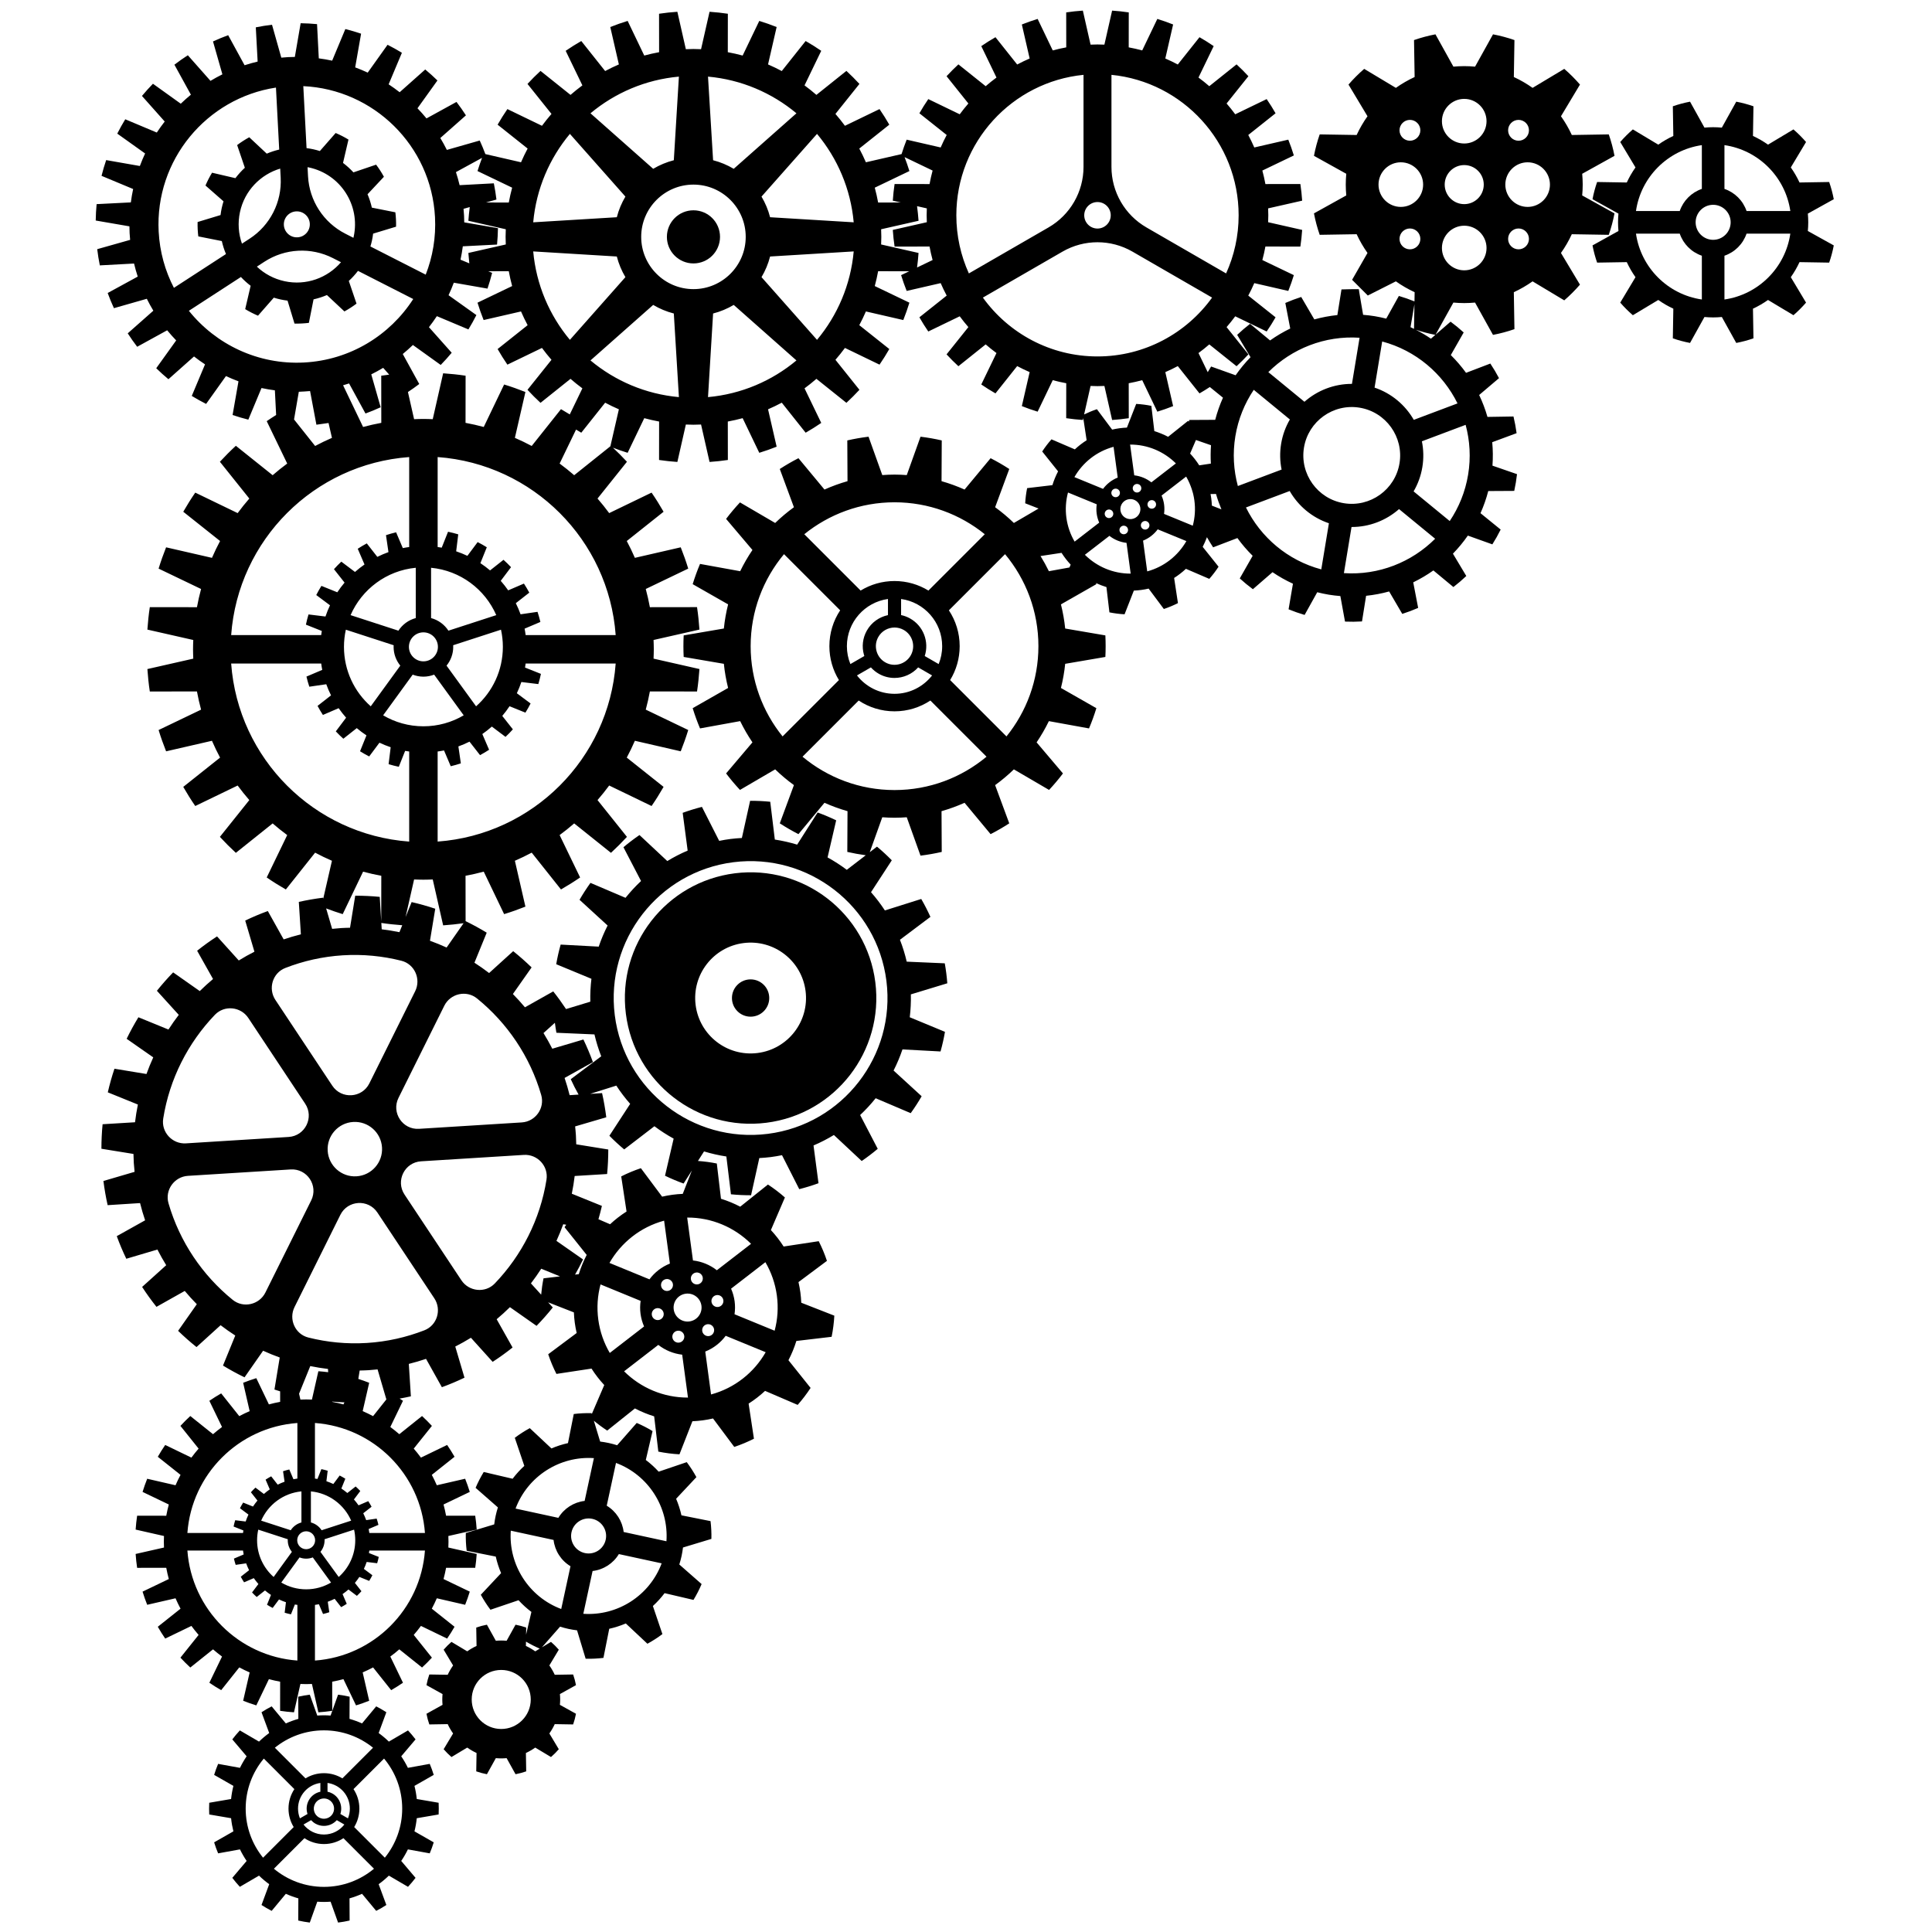 <?xml version="1.0" encoding="utf-8"?>
<!-- Generator: Adobe Illustrator 19.0.1, SVG Export Plug-In . SVG Version: 6.00 Build 0)  -->
<svg version="1.1" id="Livello_1" xmlns="http://www.w3.org/2000/svg" xmlns:xlink="http://www.w3.org/1999/xlink" x="0px" y="0px"
	 viewBox="0 0 864 864" style="enable-background:new 0 0 864 864;" xml:space="preserve">
<g>
	<path d="M186.384,804.528c-0.205-2.004-0.556-3.964-1.034-5.874l8.618-4.917
		c-0.515-1.679-1.11-3.323-1.788-4.923l-9.764,1.773
		c-0.875-1.797-1.872-3.523-2.986-5.164l6.41-7.56
		c-1.057-1.396-2.186-2.733-3.376-4.012l-8.563,5.002
		c-1.426-1.382-2.949-2.662-4.561-3.831l3.439-9.301
		c-1.464-0.95-2.978-1.825-4.539-2.625l-6.334,7.627
		c-1.804-0.808-3.674-1.49-5.602-2.039l0.05-9.914
		c-1.691-0.387-3.414-0.689-5.166-0.905l-3.344,9.337
		c-0.984-0.07-1.975-0.117-2.977-0.117c-1.002,0-1.993,0.048-2.978,0.117
		l-3.344-9.337c-1.75,0.215-3.474,0.518-5.166,0.905l0.051,9.914
		c-1.928,0.548-3.798,1.231-5.602,2.039l-6.334-7.627
		c-1.561,0.8-3.076,1.676-4.539,2.625l3.439,9.301
		c-1.611,1.168-3.134,2.449-4.561,3.831l-8.563-5.002
		c-1.19,1.28-2.32,2.616-3.376,4.012l6.41,7.56
		c-1.114,1.642-2.112,3.367-2.986,5.164l-9.765-1.773
		c-0.678,1.601-1.272,3.244-1.788,4.923l8.618,4.917
		c-0.478,1.91-0.83,3.87-1.035,5.874l-9.773,1.672
		c-0.043,0.868-0.066,1.742-0.066,2.621s0.023,1.752,0.066,2.621l9.773,1.672
		c0.205,2.004,0.557,3.964,1.035,5.874l-8.618,4.917
		c0.515,1.679,1.11,3.323,1.788,4.923l9.765-1.773
		c0.874,1.797,1.872,3.523,2.986,5.165l-6.41,7.56
		c1.056,1.396,2.186,2.733,3.376,4.012l8.563-5.002
		c1.426,1.382,2.949,2.663,4.561,3.831l-3.439,9.301
		c1.463,0.95,2.978,1.826,4.539,2.625l6.334-7.627
		c1.803,0.808,3.673,1.49,5.602,2.038l-0.051,9.915
		c1.692,0.387,3.415,0.689,5.166,0.905l3.344-9.337
		c0.984,0.069,1.975,0.117,2.978,0.117c1.002,0,1.993-0.048,2.977-0.117
		l3.344,9.337c1.751-0.215,3.474-0.518,5.166-0.905l-0.05-9.915
		c1.928-0.548,3.798-1.23,5.602-2.038l6.334,7.627
		c1.561-0.8,3.075-1.676,4.539-2.625l-3.439-9.301
		c1.611-1.168,3.135-2.449,4.561-3.831l8.562,5.002
		c1.191-1.279,2.32-2.616,3.377-4.012l-6.41-7.56
		c1.114-1.642,2.111-3.367,2.986-5.165l9.764,1.773
		c0.678-1.601,1.273-3.245,1.788-4.923l-8.618-4.917
		c0.478-1.91,0.83-3.87,1.034-5.874l9.773-1.671
		c0.044-0.868,0.066-1.742,0.066-2.621s-0.022-1.753-0.066-2.621L186.384,804.528z
		 M144.867,773.822c8.307,0,15.943,2.915,21.952,7.768l-13.705,13.705
		c-2.404-1.471-5.228-2.32-8.247-2.32s-5.843,0.849-8.247,2.32l-13.705-13.705
		C128.924,776.736,136.56,773.822,144.867,773.822z M142.654,812.781
		c-1.058-0.591-1.822-1.559-2.152-2.725c-0.33-1.166-0.186-2.391,0.406-3.448
		c0.83-1.485,2.376-2.323,3.967-2.323c0.749,0,1.507,0.185,2.205,0.576
		c2.184,1.22,2.967,3.99,1.747,6.173v-0
		C147.607,813.217,144.838,814,142.654,812.781z M143.271,801.269
		c-2.107,0.447-4.019,1.758-5.15,3.781c-1.007,1.802-1.253,3.889-0.69,5.875
		c0.028,0.099,0.066,0.193,0.098,0.29l-3.397,1.961
		c-0.548-1.346-0.853-2.815-0.853-4.355c0-5.848,4.355-10.696,9.993-11.477V801.269
		z M139.12,813.983c0.562,0.624,1.222,1.163,1.976,1.585
		c1.191,0.665,2.483,0.981,3.758,0.981c2.164,0,4.277-0.912,5.762-2.565
		l3.386,1.955c-2.123,2.718-5.427,4.471-9.136,4.471
		c-3.708,0-7.013-1.753-9.135-4.471L139.12,813.983z M152.214,811.218
		c1.124-3.439-0.3-7.314-3.574-9.145c-0.698-0.39-1.431-0.66-2.175-0.817
		v-3.913c5.637,0.781,9.993,5.628,9.993,11.477c0,1.54-0.305,3.01-0.853,4.355
		L152.214,811.218z M117.636,830.773c-4.854-6.009-7.768-13.645-7.768-21.952
		c0-8.505,3.052-16.309,8.115-22.38l13.661,13.661
		c-1.656,2.503-2.624,5.5-2.624,8.719c0,3.019,0.849,5.843,2.321,8.247
		L117.636,830.773z M144.867,843.82c-8.505,0-16.308-3.052-22.379-8.115l13.661-13.661
		c2.503,1.656,5.5,2.623,8.719,2.623c3.22,0,6.216-0.967,8.719-2.623l13.661,13.661
		C161.176,840.768,153.372,843.82,144.867,843.82z M172.099,830.773l-13.705-13.706
		c1.471-2.404,2.32-5.228,2.32-8.247c0-3.219-0.967-6.216-2.623-8.719
		l13.661-13.661c5.063,6.072,8.115,13.875,8.115,22.38
		C179.867,817.128,176.952,824.764,172.099,830.773z"/>
	<path d="M707.795,82.557c0-1.634-0.086-3.247-0.23-4.843l14.45-8.027
		c-0.625-3.285-1.486-6.486-2.563-9.586l-16.525,0.273
		c-1.363-2.953-2.991-5.756-4.852-8.385l8.495-14.167
		c-2.169-2.507-4.516-4.854-7.023-7.022l-14.167,8.495
		c-2.629-1.861-5.433-3.488-8.385-4.852l0.273-16.526
		c-3.102-1.077-6.301-1.938-9.587-2.564l-8.026,14.451
		c-1.597-0.145-3.21-0.23-4.844-0.23s-3.246,0.085-4.843,0.23l-8.027-14.451
		c-3.285,0.626-6.485,1.487-9.586,2.564l0.273,16.526
		c-2.952,1.364-5.757,2.991-8.386,4.852l-14.167-8.495
		c-2.507,2.169-4.854,4.515-7.022,7.022l8.495,14.167
		c-1.861,2.629-3.488,5.433-4.852,8.385l-16.526-0.273
		c-1.077,3.101-1.938,6.301-2.563,9.586l14.451,8.027
		c-0.146,1.596-0.23,3.209-0.23,4.843s0.085,3.247,0.23,4.843l-14.451,8.027
		c0.626,3.286,1.486,6.486,2.563,9.586l16.526-0.273
		c1.363,2.953,2.99,5.756,4.852,8.385l-6.883,12.01
		c0.272,0.315,6.861,6.883,7.022,7.023l12.555-6.338
		c2.629,1.861,5.434,3.488,8.386,4.852l-0.068,4.12
		c-2.269-0.922-4.597-1.741-6.984-2.443l-5.646,10.146
		c-1.684-0.423-3.389-0.798-5.131-1.086c-1.743-0.288-3.48-0.482-5.212-0.623
		c0,0-1.976-11.521-1.923-11.463c-1.666-0.01-6.107,0.012-7.753,0.112
		l-1.835,11.466c-3.512,0.361-6.955,1.015-10.303,1.942l-5.868-10.034
		c-2.42,0.774-4.791,1.668-7.107,2.679L577,146.917
		c-3.146,1.531-6.165,3.306-9.011,5.327l-8.951-7.426
		c-2.004,1.547-3.934,3.191-5.772,4.936l5.979,9.988
		c-2.431,2.497-4.665,5.196-6.665,8.084l-10.963-3.921
		c-0.524,0.83-1.02,1.681-1.512,2.535l-4.135-8.555
		c1.665-1.222,3.271-2.517,4.829-3.867l12.199,9.756
		c1.836-1.693,3.603-3.46,5.296-5.296l-9.756-12.199
		c1.35-1.558,2.645-3.164,3.866-4.829l14.059,6.794
		c1.413-2.054,2.735-4.174,3.98-6.344l-12.208-9.708
		c0.97-1.817,1.866-3.678,2.69-5.58l15.207,3.493
		c0.917-2.312,1.757-4.662,2.486-7.061l-14.086-6.76
		c0.537-1.982,0.991-3.996,1.368-6.038l15.635,0.022
		c0.375-2.449,0.625-4.937,0.802-7.446l-15.218-3.451
		c0.041-1.027,0.078-2.055,0.078-3.093c0-1.037-0.037-2.066-0.078-3.093
		l15.218-3.451c-0.177-2.508-0.427-4.997-0.802-7.446l-15.635,0.022
		c-0.377-2.042-0.831-4.056-1.368-6.037l14.086-6.76
		c-0.729-2.399-1.569-4.75-2.486-7.061l-15.207,3.493
		c-0.824-1.901-1.721-3.763-2.69-5.58l12.208-9.708
		c-1.245-2.17-2.567-4.29-3.981-6.344l-14.058,6.794
		c-1.222-1.664-2.517-3.271-3.866-4.828l9.756-12.199
		c-1.693-1.836-3.46-3.603-5.296-5.296l-12.199,9.757
		c-1.559-1.35-3.164-2.645-4.829-3.867l6.795-14.058
		c-2.055-1.413-4.174-2.735-6.344-3.981l-9.708,12.208
		c-1.817-0.97-3.679-1.867-5.58-2.69l3.493-15.208
		c-2.312-0.917-4.662-1.757-7.062-2.487l-6.76,14.086
		c-1.981-0.536-3.995-0.99-6.037-1.367l0.021-15.635
		c-2.448-0.374-4.938-0.625-7.445-0.802l-3.451,15.218
		c-1.027-0.041-2.056-0.078-3.093-0.078s-2.065,0.037-3.093,0.078l-3.451-15.218
		c-2.509,0.177-4.997,0.427-7.445,0.802l0.021,15.635
		c-2.042,0.377-4.056,0.831-6.037,1.367l-6.76-14.086
		c-2.399,0.73-4.749,1.57-7.062,2.487l3.493,15.208
		c-1.901,0.823-3.763,1.72-5.58,2.69l-9.708-12.208
		c-2.17,1.246-4.289,2.567-6.343,3.981l6.794,14.058
		c-1.665,1.222-3.271,2.517-4.829,3.867l-12.199-9.756
		C426.767,30.48,425,32.247,423.307,34.083L433.062,46.282
		c-1.35,1.558-2.645,3.164-3.866,4.829l-14.058-6.794
		c-1.414,2.054-2.736,4.173-3.981,6.344l12.208,9.708
		c-0.97,1.817-1.867,3.678-2.69,5.58l-15.207-3.493
		c-0.839,2.115-1.603,4.266-2.287,6.453l-15.947,3.663
		c-0.906-2.09-1.893-4.137-2.958-6.136l13.425-10.676
		c-1.37-2.386-2.824-4.717-4.378-6.976l-15.459,7.471
		c-1.345-1.83-2.768-3.597-4.252-5.31l10.729-13.415
		c-1.862-2.02-3.805-3.962-5.824-5.824l-13.415,10.729
		c-1.714-1.485-3.479-2.908-5.311-4.253l7.472-15.459
		c-2.259-1.554-4.59-3.008-6.976-4.378l-10.676,13.425
		c-1.999-1.067-4.046-2.053-6.137-2.958l3.842-16.723
		c-2.542-1.009-5.126-1.932-7.766-2.735l-7.433,15.49
		c-2.179-0.59-4.394-1.089-6.64-1.504l0.024-17.193
		c-2.693-0.412-5.43-0.687-8.188-0.882l-3.796,16.734
		c-1.129-0.045-2.261-0.086-3.4-0.086c-1.142,0-2.271,0.041-3.401,0.086
		l-3.795-16.734c-2.759,0.195-5.495,0.469-8.188,0.881l0.023,17.193
		c-2.245,0.415-4.46,0.914-6.639,1.504L280.686,9.354
		c-2.639,0.803-5.223,1.726-7.766,2.735l3.842,16.723
		c-2.091,0.906-4.138,1.892-6.136,2.959l-10.676-13.425
		c-2.387,1.37-4.718,2.823-6.977,4.378l7.472,15.459
		c-1.83,1.344-3.597,2.768-5.31,4.252l-13.415-10.729
		c-2.02,1.862-3.963,3.805-5.825,5.824L246.625,50.945
		c-1.485,1.713-2.908,3.479-4.252,5.31l-15.459-7.471
		c-1.555,2.259-3.009,4.589-4.378,6.976l13.425,10.676
		c-1.066,1.999-2.053,4.045-2.958,6.136l-15.945-3.663
		c-0.77-2.059-1.607-4.082-2.517-6.066l-14.707,4.199
		c-0.904-1.819-1.877-3.595-2.919-5.324l11.452-10.129
		c-1.331-2.061-2.734-4.067-4.223-6.005l-13.412,7.371
		c-1.282-1.566-2.631-3.073-4.033-4.528l8.924-12.442
		c-1.751-1.711-3.572-3.349-5.456-4.913l-11.441,10.176
		c-1.594-1.242-3.233-2.427-4.925-3.538l5.929-14.109
		c-2.083-1.278-4.226-2.464-6.414-3.572l-8.876,12.448
		c-1.829-0.856-3.697-1.639-5.601-2.347l2.64-15.065
		c-2.31-0.779-4.653-1.48-7.04-2.072l-5.894,14.135
		c-1.967-0.424-3.962-0.764-5.98-1.029l-0.781-15.305
		c-2.416-0.241-4.864-0.358-7.33-0.403l-2.597,15.073
		c-1.008,0.012-2.016,0.029-3.031,0.082c-1.016,0.053-2.02,0.142-3.023,0.235
		l-4.159-14.719c-2.446,0.302-4.87,0.674-7.247,1.166l0.823,15.303
		c-1.979,0.474-3.927,1.022-5.84,1.648l-7.338-13.441
		c-2.312,0.838-4.569,1.78-6.785,2.796l4.2,14.707
		c-1.819,0.904-3.595,1.877-5.325,2.92L84.002,24.709
		c-2.06,1.331-4.067,2.733-6.005,4.222l7.371,13.413
		c-1.566,1.282-3.072,2.631-4.528,4.033l-12.442-8.925
		c-1.711,1.752-3.35,3.572-4.913,5.456l10.175,11.441
		c-1.242,1.594-2.426,3.233-3.537,4.925l-14.109-5.929
		c-1.278,2.083-2.464,4.226-3.572,6.414l12.449,8.877
		c-0.856,1.829-1.639,3.697-2.348,5.6l-15.065-2.64
		c-0.779,2.31-1.48,4.654-2.072,7.04l14.135,5.894
		c-0.423,1.967-0.764,3.962-1.029,5.98l-15.305,0.781
		c-0.241,2.416-0.358,4.865-0.402,7.33l15.073,2.597
		c0.013,1.008,0.029,2.016,0.082,3.031s0.143,2.02,0.235,3.023l-14.719,4.159
		c0.301,2.447,0.673,4.869,1.166,7.247l15.303-0.823
		c0.474,1.979,1.021,3.928,1.648,5.84l-13.441,7.339
		c0.837,2.311,1.78,4.569,2.796,6.784l14.707-4.199
		c0.903,1.819,1.877,3.595,2.92,5.324l-11.453,10.129
		c1.331,2.06,2.733,4.067,4.222,6.006l13.413-7.372
		c1.282,1.567,2.631,3.073,4.033,4.528l-8.924,12.442
		c1.751,1.711,3.572,3.349,5.456,4.913l11.441-10.176
		c1.594,1.242,3.233,2.427,4.925,3.537l-5.929,14.11
		c2.083,1.278,4.225,2.463,6.414,3.571l8.876-12.448
		c1.829,0.856,3.697,1.639,5.601,2.347l-2.64,15.065
		c2.31,0.779,4.654,1.48,7.04,2.072l5.894-14.135
		c1.967,0.423,3.962,0.764,5.98,1.029l0.562,11.023
		c-1.422,0.891-2.825,1.811-4.206,2.761l9.162,18.958
		c-2.244,1.648-4.41,3.394-6.511,5.215l-16.451-13.156
		c-2.477,2.283-4.859,4.666-7.143,7.142l13.157,16.45
		c-1.821,2.101-3.566,4.267-5.214,6.511l-18.957-9.162
		c-1.906,2.77-3.689,5.628-5.369,8.554l16.463,13.092
		c-1.308,2.451-2.517,4.961-3.628,7.524L74.281,244.764
		c-1.237,3.117-2.369,6.287-3.354,9.522l18.995,9.115
		c-0.724,2.672-1.335,5.388-1.844,8.142l-21.084-0.029
		c-0.505,3.302-0.842,6.658-1.081,10.041l20.521,4.654
		c-0.055,1.385-0.106,2.772-0.106,4.171s0.051,2.785,0.106,4.17l-20.521,4.654
		c0.239,3.383,0.576,6.738,1.081,10.04l21.084-0.029
		c0.509,2.754,1.121,5.47,1.844,8.142l-18.995,9.115
		c0.985,3.235,2.116,6.405,3.354,9.522l20.507-4.711
		c1.111,2.564,2.32,5.074,3.628,7.524l-16.463,13.092
		c1.68,2.926,3.462,5.785,5.369,8.554l18.958-9.162
		c1.648,2.244,3.394,4.411,5.214,6.511l-13.157,16.451
		c2.284,2.477,4.666,4.859,7.143,7.142l16.451-13.156
		c2.101,1.821,4.267,3.566,6.511,5.214l-9.162,18.958
		c2.77,1.906,5.628,3.688,8.554,5.368l13.092-16.463
		c2.451,1.308,4.961,2.518,7.524,3.628l-3.885,16.916l-0.118-0.402
		c-3.665,0.461-7.273,1.086-10.812,1.885l0.924,14.501
		c-2.612,0.653-5.182,1.403-7.702,2.256l-7.084-12.674
		c-3.456,1.262-6.829,2.685-10.111,4.262l4.123,13.915
		c-2.393,1.219-4.729,2.53-7.003,3.931l-9.717-10.77
		c-3.078,1.998-6.049,4.139-8.906,6.415l7.114,12.647
		c-2.055,1.716-4.029,3.52-5.936,5.393l-11.903-8.361
		c-2.552,2.624-4.975,5.37-7.262,8.227l9.776,10.773
		c-1.622,2.125-3.167,4.308-4.614,6.56l-13.433-5.489
		c-1.903,3.118-3.659,6.332-5.26,9.634l11.895,8.305
		c-1.108,2.43-2.12,4.911-3.032,7.437l-14.319-2.362
		c-1.157,3.453-2.151,6.976-2.974,10.562l13.457,5.455
		c-0.534,2.607-0.959,5.25-1.283,7.923l-14.502,0.884
		c-0.352,3.611-0.525,7.269-0.527,10.963l14.33,2.324
		c0.03,1.332,0.065,2.666,0.148,4.008c0.084,1.342,0.215,2.67,0.351,3.996
		l-13.931,4.086c0.46,3.665,1.086,7.272,1.885,10.812l14.5-0.925
		c0.653,2.612,1.403,5.182,2.257,7.702l-12.675,7.084
		c1.262,3.456,2.686,6.827,4.262,10.111l13.915-4.123
		c1.219,2.394,2.531,4.73,3.932,7.003l-10.771,9.718
		c1.999,3.078,4.139,6.048,6.416,8.906l12.647-7.115
		c1.715,2.055,3.52,4.029,5.393,5.936l-8.362,11.904
		c2.624,2.551,5.37,4.974,8.228,7.261l10.772-9.775
		c2.125,1.621,4.308,3.167,6.56,4.614l-5.488,13.432
		c3.118,1.904,6.332,3.659,9.634,5.259l8.303-11.894
		c2.431,1.108,4.911,2.119,7.438,3.031l-2.362,14.319
		c0.842,0.282,1.689,0.554,2.541,0.817l0.006,4.695
		c-1.701,0.314-3.379,0.692-5.03,1.139l-5.631-11.736
		c-1.999,0.609-3.957,1.308-5.883,2.072l2.91,12.67
		c-1.584,0.686-3.135,1.433-4.648,2.241l-8.088-10.171
		c-1.808,1.038-3.574,2.139-5.285,3.316l5.66,11.712
		c-1.386,1.018-2.725,2.097-4.022,3.222l-10.164-8.128
		c-1.53,1.411-3.002,2.883-4.413,4.413l8.128,10.164
		c-1.125,1.298-2.203,2.636-3.221,4.023l-11.712-5.66
		c-1.178,1.711-2.279,3.477-3.317,5.285l10.171,8.088
		c-0.808,1.514-1.555,3.065-2.241,4.649l-12.67-2.91
		c-0.764,1.926-1.463,3.884-2.072,5.883l11.735,5.631
		c-0.447,1.651-0.825,3.329-1.139,5.03l-13.026-0.018
		c-0.312,2.04-0.521,4.113-0.668,6.203l12.679,2.875
		c-0.034,0.856-0.065,1.712-0.065,2.577s0.031,1.721,0.065,2.577l-12.679,2.875
		c0.147,2.09,0.356,4.163,0.668,6.203l13.026-0.018
		c0.314,1.701,0.692,3.379,1.139,5.03l-11.735,5.631
		c0.608,1.999,1.308,3.957,2.072,5.883l12.67-2.91
		c0.686,1.584,1.434,3.135,2.241,4.649l-10.171,8.088
		c1.038,1.808,2.139,3.574,3.317,5.285l11.712-5.661
		c1.019,1.387,2.097,2.725,3.221,4.023l-8.128,10.164
		c1.411,1.53,2.882,3.002,4.413,4.413l10.164-8.128
		c1.298,1.125,2.636,2.203,4.022,3.222l-5.66,11.712
		c1.711,1.178,3.477,2.279,5.285,3.317l8.088-10.171
		c1.514,0.808,3.064,1.555,4.648,2.241l-2.91,12.67
		c1.926,0.764,3.884,1.463,5.883,2.072l5.631-11.736
		c1.651,0.447,3.329,0.825,5.03,1.139l-0.018,13.026
		c2.04,0.312,4.113,0.52,6.203,0.667l2.875-12.678
		c0.856,0.034,1.712,0.065,2.577,0.065s1.721-0.031,2.576-0.065l2.875,12.678
		c2.09-0.147,4.163-0.356,6.203-0.668l-0.018-13.026
		c1.702-0.315,3.379-0.693,5.03-1.139l5.631,11.736
		c1.999-0.608,3.957-1.308,5.883-2.072l-2.911-12.67
		c1.584-0.686,3.135-1.433,4.649-2.241l8.088,10.171
		c1.808-1.038,3.574-2.139,5.285-3.317l-5.66-11.712
		c1.387-1.019,2.725-2.097,4.022-3.222l10.164,8.128
		c1.53-1.411,3.001-2.883,4.413-4.413l-8.128-10.164
		c1.125-1.298,2.203-2.636,3.222-4.023l11.712,5.661
		c1.177-1.711,2.279-3.478,3.316-5.285l-10.171-8.088
		c0.808-1.514,1.555-3.065,2.242-4.649l12.669,2.91
		c0.764-1.926,1.463-3.884,2.072-5.883l-11.735-5.632
		c0.447-1.651,0.825-3.329,1.139-5.03l13.026,0.018
		c0.312-2.04,0.52-4.113,0.667-6.203l-12.679-2.875
		c0.034-0.856,0.065-1.712,0.065-2.577s-0.031-1.721-0.065-2.577l12.679-2.875
		c-0.147-2.09-0.355-4.163-0.667-6.203l-13.026,0.018
		c-0.314-1.701-0.692-3.379-1.139-5.03l11.735-5.631
		c-0.608-1.999-1.308-3.957-2.072-5.883l-12.669,2.91
		c-0.687-1.584-1.434-3.135-2.242-4.649l10.171-8.088
		c-1.038-1.808-2.14-3.574-3.317-5.285l-11.712,5.66
		c-1.019-1.386-2.097-2.725-3.222-4.023l8.128-10.164
		c-1.411-1.53-2.883-3.002-4.413-4.413l-10.164,8.128
		c-1.298-1.125-2.636-2.203-4.022-3.222l5.66-11.712
		c-0.494-0.34-1.003-0.661-1.506-0.989c1.694-0.3,3.375-0.634,5.041-1.009
		l-0.924-14.501c2.612-0.653,5.182-1.403,7.702-2.257l7.085,12.675
		c3.455-1.261,6.828-2.685,10.111-4.262l-4.123-13.915
		c2.394-1.219,4.729-2.53,7.003-3.932l9.716,10.77
		c3.079-1.998,6.049-4.139,8.906-6.415l-7.114-12.646
		c2.055-1.716,4.029-3.521,5.936-5.394l11.904,8.361
		c2.552-2.625,4.975-5.37,7.261-8.227l-2.09-2.303l11.523,4.508
		c0.066,1.538,0.192,3.085,0.402,4.64c0.21,1.555,0.498,3.08,0.841,4.581
		l-12.726,9.498c1.018,3.047,2.248,5.983,3.672,8.797l15.697-2.383
		c1.677,2.636,3.587,5.096,5.696,7.36l-5.565,12.943l-0.112-0.372
		c-2.684-0.067-5.341,0.064-7.957,0.382l-2.593,13.012
		c-2.548,0.568-5.024,1.368-7.403,2.382l-9.671-9.072
		c-2.336,1.276-4.576,2.718-6.703,4.316l4.257,12.558
		c-1.906,1.746-3.66,3.669-5.231,5.754l-12.918-3.023
		c-1.372,2.25-2.591,4.614-3.641,7.085l9.974,8.753
		c-0.385,1.228-0.726,2.479-1.003,3.76c-0.278,1.282-0.485,2.562-0.643,3.839
		l-12.701,3.842c-0.067,2.684,0.064,5.341,0.382,7.957l13.012,2.594
		c0.568,2.548,1.368,5.024,2.381,7.403l-9.071,9.671
		c1.275,2.335,2.717,4.575,4.315,6.703l12.559-4.257
		c1.746,1.907,3.669,3.66,5.754,5.231l-2.377,10.159l0.053-3.173
		c-1.542-0.536-3.135-0.964-4.769-1.275l-3.993,7.189
		c-0.794-0.072-1.597-0.115-2.409-0.115c-0.813,0-1.616,0.042-2.41,0.115
		l-3.993-7.189c-1.635,0.311-3.227,0.74-4.769,1.275l0.136,8.221
		c-1.469,0.678-2.864,1.488-4.171,2.414l-7.048-4.226
		c-1.247,1.079-2.415,2.246-3.493,3.493l4.226,7.048
		c-0.926,1.308-1.735,2.703-2.414,4.172l-8.221-0.136
		c-0.536,1.542-0.964,3.135-1.275,4.769l7.189,3.993
		c-0.072,0.794-0.115,1.596-0.115,2.409s0.042,1.615,0.115,2.409l-7.189,3.993
		c0.312,1.635,0.74,3.226,1.275,4.769l8.221-0.136
		c0.678,1.469,1.488,2.864,2.414,4.172l-4.226,7.048
		c1.079,1.247,2.246,2.415,3.493,3.494l7.048-4.226
		c1.308,0.926,2.702,1.735,4.171,2.414l-0.136,8.221
		c1.542,0.536,3.134,0.964,4.769,1.276l3.993-7.189
		c0.794,0.072,1.597,0.115,2.41,0.115c0.812,0,1.615-0.042,2.409-0.115l3.993,7.189
		c1.634-0.311,3.227-0.74,4.769-1.276l-0.136-8.221
		c1.47-0.678,2.864-1.488,4.172-2.414l7.048,4.226
		c1.247-1.079,2.415-2.246,3.493-3.494l-4.226-7.048
		c0.926-1.308,1.735-2.703,2.414-4.172l8.221,0.136
		c0.536-1.543,0.965-3.135,1.275-4.769l-7.188-3.993
		c0.072-0.794,0.114-1.596,0.114-2.409s-0.042-1.615-0.114-2.409l7.188-3.993
		c-0.311-1.635-0.739-3.227-1.275-4.769l-8.221,0.136
		c-0.679-1.469-1.488-2.864-2.414-4.172l4.226-7.048
		c-1.078-1.247-2.246-2.414-3.493-3.493l-4.053,2.43l8.109-9.24
		c1.228,0.385,2.479,0.726,3.761,1.003s2.562,0.485,3.839,0.643l3.842,12.701
		c2.684,0.067,5.341-0.064,7.956-0.383l2.594-13.011
		c2.548-0.568,5.024-1.368,7.403-2.382l9.671,9.072
		c2.336-1.275,4.575-2.718,6.703-4.316l-4.258-12.558
		c1.907-1.746,3.66-3.669,5.231-5.754l12.919,3.023
		c1.371-2.25,2.591-4.614,3.64-7.085l-9.973-8.753
		c0.385-1.228,0.726-2.479,1.003-3.76c0.278-1.281,0.485-2.562,0.643-3.839
		l12.701-3.842c0.067-2.684-0.064-5.341-0.382-7.956l-13.012-2.594
		c-0.568-2.548-1.369-5.024-2.382-7.403l9.071-9.671
		c-1.275-2.335-2.718-4.575-4.315-6.703l-12.559,4.257
		c-1.746-1.907-3.669-3.66-5.754-5.231l3.022-12.918
		c-2.25-1.372-4.613-2.591-7.085-3.64l-8.753,9.973
		c-1.228-0.385-2.479-0.726-3.761-1.003c-1.281-0.278-2.562-0.485-3.838-0.643
		l-2.82-9.32c1.908,1.579,3.9,3.053,5.975,4.41l12.396-9.907
		c2.741,1.434,5.619,2.623,8.605,3.542l1.862,15.768
		c3.09,0.627,6.247,1.036,9.455,1.209l5.786-14.788
		c1.538-0.067,3.085-0.193,4.64-0.403c1.556-0.21,3.08-0.498,4.581-0.841
		l9.498,12.726c3.047-1.018,5.983-2.248,8.797-3.672l-2.383-15.697
		c2.636-1.677,5.096-3.587,7.359-5.696l14.578,6.268
		c2.108-2.387,4.041-4.922,5.784-7.587l-9.907-12.396
		c1.434-2.742,2.623-5.62,3.542-8.606l15.768-1.862
		c0.627-3.09,1.036-6.247,1.209-9.455l-14.787-5.786
		c-0.067-1.538-0.193-3.085-0.403-4.64c-0.21-1.555-0.498-3.08-0.841-4.581
		l12.726-9.498c-1.017-3.048-2.248-5.983-3.671-8.797l-15.698,2.383
		c-1.677-2.636-3.586-5.096-5.695-7.36l6.268-14.578
		c-2.387-2.108-4.922-4.041-7.588-5.783l-12.396,9.907
		c-2.742-1.434-5.62-2.623-8.606-3.542l-1.861-15.768
		c-2.762-0.561-5.579-0.936-8.436-1.135l2.719-4.269
		c3.248,0.988,6.582,1.748,9.986,2.266l2.052,16.907
		c2.967,0.294,5.968,0.439,8.998,0.428l3.687-16.633
		c1.692-0.094,3.391-0.226,5.1-0.442c1.707-0.216,3.385-0.511,5.048-0.842
		l7.713,15.191c2.938-0.744,5.809-1.632,8.608-2.656l-2.225-16.885
		c3.168-1.35,6.208-2.916,9.107-4.682l12.438,11.633
		c2.488-1.699,4.881-3.518,7.17-5.453l-7.866-15.109
		c2.494-2.339,4.813-4.85,6.946-7.512l15.671,6.679
		c1.754-2.437,3.391-4.959,4.89-7.566l-12.554-11.501
		c1.544-3.037,2.873-6.194,3.976-9.445l17.022,0.917
		c0.811-2.874,1.47-5.804,1.985-8.776l-15.747-6.521
		c0.402-3.358,0.579-6.775,0.496-10.234l16.295-4.956
		c-0.113-1.489-0.263-2.983-0.452-4.481c-0.189-1.498-0.417-2.982-0.678-4.452
		l-17.017-0.742c-0.78-3.371-1.803-6.636-3.029-9.788l13.627-10.238
		c-1.239-2.75-2.607-5.423-4.108-8.005l-16.258,5.127
		c-1.878-2.874-3.95-5.6-6.202-8.157l9.294-14.265
		c-2.102-2.152-4.314-4.186-6.62-6.11l-3.231,2.48l5.594-15.618
		c1.81,0.128,3.631,0.216,5.474,0.216c1.842,0,3.663-0.088,5.474-0.216
		l6.148,17.165c3.219-0.395,6.387-0.952,9.496-1.663l-0.093-18.227
		c3.545-1.008,6.982-2.263,10.298-3.748l11.646,14.023
		c2.87-1.47,5.653-3.08,8.345-4.826l-6.323-17.099
		c2.963-2.148,5.763-4.502,8.385-7.043l15.742,9.197
		c2.188-2.352,4.266-4.81,6.208-7.376l-11.784-13.898
		c2.048-3.018,3.882-6.191,5.489-9.494l17.951,3.26
		c1.246-2.943,2.34-5.965,3.287-9.052l-15.844-9.04
		c0.879-3.511,1.525-7.115,1.901-10.8l17.967-3.073
		c0.08-1.596,0.122-3.202,0.122-4.818s-0.042-3.222-0.122-4.818l-17.967-3.073
		c-0.376-3.684-1.022-7.288-1.901-10.8l15.844-9.04
		c-0.051-0.163-0.105-0.325-0.156-0.488c1.504,0.7,3.059,1.301,4.657,1.793
		l1.335,11.302c2.215,0.449,4.479,0.742,6.777,0.867l4.147-10.599
		c1.103-0.048,2.211-0.139,3.325-0.289c1.115-0.15,2.208-0.357,3.284-0.603
		l6.808,9.122c2.184-0.729,4.288-1.612,6.305-2.632l-1.707-11.251
		c1.889-1.202,3.652-2.571,5.274-4.083l10.449,4.492
		c1.512-1.711,2.896-3.528,4.146-5.438l-7.101-8.885
		c0.728-1.391,1.362-2.833,1.907-4.315c0.873,1.54,1.781,3.06,2.759,4.534
		l10.865-4.151c2.045,2.829,4.33,5.482,6.817,7.943l-5.763,10.112
		c1.867,1.703,3.824,3.312,5.866,4.824l8.785-7.612
		c2.872,1.955,5.922,3.682,9.13,5.154l-1.952,11.447
		c2.326,0.952,4.717,1.792,7.168,2.513l5.646-10.147
		c1.685,0.424,3.391,0.799,5.135,1.087c1.742,0.288,3.478,0.482,5.207,0.623
		l2.08,11.423c2.553,0.106,5.087,0.081,7.596-0.073l1.835-11.465
		c3.512-0.361,6.955-1.015,10.304-1.942l5.867,10.033
		c2.42-0.774,4.791-1.668,7.107-2.679l-2.202-11.428
		c3.146-1.531,6.164-3.307,9.011-5.327l8.951,7.426
		c2.004-1.547,3.934-3.191,5.773-4.936l-5.98-9.988
		c2.431-2.497,4.664-5.196,6.665-8.084l10.963,3.921
		c1.347-2.127,2.585-4.336,3.718-6.614l-9.021-7.329
		c1.417-3.156,2.579-6.463,3.473-9.899l11.621-0.065
		c0.268-1.23,0.507-2.473,0.714-3.729c0.208-1.256,0.382-2.51,0.524-3.761
		l-10.981-3.801c0.26-3.541,0.223-7.047-0.103-10.49l10.899-4.036
		c-0.34-2.521-0.802-5.01-1.392-7.458l-11.641,0.185
		c-0.965-3.379-2.211-6.653-3.709-9.799l8.875-7.532
		c-1.18-2.245-2.478-4.422-3.877-6.531l-10.864,4.15
		c-2.045-2.83-4.331-5.482-6.818-7.944l5.763-10.111
		c-1.867-1.703-3.824-3.312-5.866-4.824l-6.713,5.816l7.975-14.356
		c1.597,0.145,3.209,0.23,4.843,0.23s3.247-0.085,4.844-0.23l8.026,14.451
		c3.286-0.626,6.485-1.487,9.587-2.564l-0.273-16.526
		c2.952-1.364,5.756-2.991,8.385-4.852l14.167,8.495
		c2.508-2.169,4.854-4.516,7.023-7.023l-8.495-14.167
		c1.86-2.629,3.488-5.433,4.852-8.385l16.525,0.273
		c1.077-3.101,1.938-6.301,2.563-9.586l-14.45-8.027
		C707.709,85.804,707.795,84.191,707.795,82.557z M224.153,773.213
		c-7.291,0-13.201-5.91-13.201-13.201s5.91-13.201,13.201-13.201
		s13.201,5.91,13.201,13.201S231.444,773.213,224.153,773.213z M239.36,738.49
		c-1.308-0.926-2.702-1.735-4.172-2.414l0.032-1.941
		c1.97,1.167,4.023,2.22,6.159,3.144L239.36,738.49z M250.981,719.555
		c-14.408-5.382-23.621-19.689-22.559-35.032l19.136,4.144
		c0.556,4.865,3.368,9.233,7.567,11.752L250.981,719.555z M260.861,721.695
		l4.145-19.135c4.865-0.556,9.233-3.369,11.752-7.568l19.136,4.145
		C290.513,713.544,276.205,722.757,260.861,721.695z M275.475,654.225
		c14.408,5.381,23.621,19.688,22.56,35.031l-19.136-4.145
		c-0.557-4.865-3.369-9.233-7.567-11.752L275.475,654.225z M270.882,688.547
		c-0.914,4.22-5.092,6.91-9.312,5.996c-4.22-0.914-6.91-5.091-5.996-9.312
		c0.914-4.22,5.092-6.91,9.312-5.996S271.796,684.327,270.882,688.547z
		 M265.595,652.084l-4.145,19.135c-4.865,0.556-9.232,3.368-11.752,7.568
		l-19.135-4.144C235.944,660.236,250.251,651.022,265.595,652.084z M630.527,53.613
		c2.57,0,4.662,2.091,4.662,4.661c0,2.57-2.092,4.661-4.662,4.661
		s-4.66-2.091-4.66-4.661C625.867,55.704,627.957,53.613,630.527,53.613z
		 M616.479,82.557c0-5.5,4.475-9.975,9.975-9.975
		c5.501,0,9.976,4.475,9.976,9.975s-4.475,9.975-9.976,9.975
		C620.953,92.532,616.479,88.058,616.479,82.557z M641.896,149.752l-1.974,1.71
		c-2.147-1.461-4.395-2.796-6.732-3.991
		C636.016,148.412,638.918,149.183,641.896,149.752z M630.527,111.501
		c-2.57,0-4.66-2.091-4.66-4.661s2.09-4.661,4.66-4.661
		s4.662,2.091,4.662,4.661S633.098,111.501,630.527,111.501z M632.539,136.061
		l-0.183,11.006c-0.52-0.256-1.037-0.516-1.565-0.758L632.539,136.061z
		 M608.009,151.042l-3.41,20.629c-7.985-0.028-15.498,2.947-21.247,8.004
		l-16.147-13.257C577.694,155.944,592.436,149.994,608.009,151.042z M490.801,159.402
		c-21.081,0-39.78-10.39-51.25-26.316l35.62-20.565
		c9.673-5.585,21.591-5.585,31.265,0l35.617,20.563
		C530.582,149.011,511.883,159.402,490.801,159.402z M497.051,33.47
		c31.882,3.148,56.872,30.117,56.872,62.813c0,9.261-2.005,18.062-5.604,25.992
		l-35.636-20.575c-9.674-5.585-15.633-15.907-15.633-27.077V33.47z M490.801,90.354
		c3.273,0,5.928,2.654,5.928,5.927c0,3.273-2.654,5.927-5.928,5.927
		s-5.928-2.654-5.928-5.927C484.873,93.008,487.527,90.354,490.801,90.354z
		 M484.556,33.469V74.623c0,11.17-5.959,21.492-15.633,27.077l-35.64,20.577
		c-3.599-7.931-5.604-16.733-5.604-25.994
		C427.679,63.585,452.672,36.615,484.556,33.469z M406.691,76.495
		c-0.644-2.114-1.381-4.185-2.16-6.235l12.535,6.015
		c-0.536,1.981-0.99,3.996-1.367,6.038l-15.635-0.022
		c-0.375,2.449-0.625,4.938-0.802,7.446l3.6,0.816l-10.157,0.014
		c-0.415-2.245-0.914-4.46-1.504-6.639L406.691,76.495z M394.045,109.329
		c0.045-1.13,0.086-2.26,0.086-3.401s-0.041-2.272-0.086-3.401l16.734-3.795
		c-0.154-2.198-0.383-4.375-0.669-6.534l4.37,0.991
		c-0.041,1.027-0.078,2.055-0.078,3.093c0,1.037,0.037,2.065,0.078,3.093
		l-15.218,3.451c0.177,2.509,0.427,4.997,0.802,7.446l15.635-0.022
		c0.377,2.042,0.831,4.056,1.367,6.038l-6.951,3.335
		c0.283-2.147,0.51-4.312,0.664-6.499L394.045,109.329z M340.551,123.938
		c1.69-2.845,2.998-5.944,3.84-9.228l37.391-2.274
		c-1.349,14.964-7.286,28.622-16.404,39.545L340.551,123.938z M356.172,161.187
		c-10.924,9.119-24.581,15.057-39.546,16.405l2.274-37.393
		c3.284-0.842,6.382-2.149,9.228-3.839L356.172,161.187z M365.377,59.875
		c9.117,10.924,15.055,24.581,16.403,39.544l-37.39-2.274
		c-0.843-3.284-2.15-6.382-3.841-9.227L365.377,59.875z M356.171,50.668
		l-28.044,24.827c-2.845-1.69-5.942-2.998-9.227-3.839l-2.274-37.393
		C331.59,35.611,345.247,41.549,356.171,50.668z M310.117,82.557
		c12.886,0,23.372,10.484,23.372,23.372c0,12.885-10.486,23.369-23.372,23.369
		c-12.884,0-23.371-10.484-23.371-23.369C286.746,93.041,297.233,82.557,310.117,82.557
		z M184.084,403.417l-2.711,6.687l3.812-16.804
		c1.385,0.055,2.771,0.105,4.17,0.105s2.786-0.05,4.17-0.105l4.654,20.521
		c3.074-0.217,6.124-0.522,9.134-0.954l-7.591,10.874
		c-2.431-1.108-4.911-2.118-7.438-3.031l2.363-14.32
		C191.193,405.233,187.669,404.239,184.084,403.417z M202.651,288.554l21.394-6.951
		c0.544,2.471,0.839,5.036,0.839,7.671c0,10.585-4.634,20.083-11.977,26.592
		l-13.214-18.188c1.87-2.295,2.995-5.22,2.995-8.404
		C202.688,289.031,202.665,288.793,202.651,288.554z M200.539,282.04
		c-1.777-2.737-4.528-4.775-7.76-5.636v-22.492
		c13.095,1.252,24.11,9.612,29.153,21.177L200.539,282.04z M195.839,289.274
		c0,3.575-2.909,6.484-6.485,6.484c-3.575,0-6.484-2.909-6.484-6.484
		s2.909-6.484,6.484-6.484C192.93,282.79,195.839,285.698,195.839,289.274z
		 M185.93,276.403c-3.231,0.861-5.982,2.899-7.759,5.636l-21.394-6.951
		c5.043-11.565,16.058-19.924,29.152-21.177V276.403z M176.058,288.554
		c-0.013,0.24-0.036,0.477-0.036,0.719c0,3.184,1.125,6.108,2.994,8.404
		l-13.214,18.188c-7.343-6.509-11.977-16.007-11.977-26.592
		c0-2.635,0.295-5.199,0.84-7.671L176.058,288.554z M184.559,301.7
		c1.491,0.577,3.104,0.906,4.795,0.906c1.692,0,3.305-0.329,4.795-0.906
		l13.22,18.195c-5.283,3.115-11.438,4.909-18.015,4.909
		s-12.731-1.794-18.015-4.909L184.559,301.7z M198.685,449.786
		c2.72-5.484,9.887-7.133,14.642-3.274c13.496,10.953,23.692,25.897,28.702,43.164
		c1.716,5.897-2.567,11.895-8.695,12.277l-45.937,2.864
		c-7.367,0.459-12.47-7.232-9.185-13.841L198.685,449.786z M195.714,376.358v-40.285
		c0.96-0.131,1.915-0.278,2.857-0.47l3,7.058
		c1.533-0.358,3.04-0.792,4.524-1.28l-1.103-7.58
		c1.703-0.615,3.364-1.324,4.973-2.129l4.713,6.026
		c1.385-0.742,2.737-1.54,4.049-2.398l-3.026-7.033
		c1.481-1.03,2.9-2.145,4.251-3.34l6.118,4.605
		c1.145-1.072,2.239-2.197,3.288-3.367l-4.74-6.006
		c1.163-1.373,2.246-2.818,3.246-4.328l7.104,2.866
		c0.826-1.326,1.603-2.688,2.314-4.093l-6.147-4.586
		c0.764-1.623,1.448-3.293,2.023-5.021l7.583,0.928
		c0.45-1.492,0.84-3.012,1.162-4.561l-7.107-2.831
		c0.106-0.593,0.188-1.195,0.273-1.796h40.265
		C272.229,339.291,238.266,373.253,195.714,376.358z M235.075,284.02
		c-0.131-0.968-0.28-1.931-0.473-2.881l7.059-3
		c-0.358-1.533-0.792-3.04-1.28-4.524l-7.58,1.103
		c-0.615-1.703-1.324-3.364-2.129-4.973l6.027-4.713
		c-0.743-1.385-1.54-2.737-2.398-4.05l-7.034,3.027
		c-1.029-1.481-2.145-2.9-3.34-4.252l4.605-6.117
		c-1.071-1.145-2.197-2.24-3.367-3.289l-6.005,4.74
		c-1.373-1.163-2.819-2.245-4.328-3.245l2.866-7.104
		c-1.327-0.825-2.688-1.603-4.093-2.314l-4.585,6.147
		c-1.623-0.764-3.294-1.447-5.021-2.023l0.927-7.583
		c-1.491-0.45-3.011-0.84-4.56-1.162l-2.831,7.107
		c-0.601-0.108-1.211-0.19-1.82-0.277v-40.236
		c42.552,3.105,76.515,37.067,79.62,79.619H235.075z M250.268,207.304l7.345-15.195
		c0.775,0.472,1.549,0.948,2.338,1.401l10.676-13.425
		c1.998,1.067,4.045,2.053,6.136,2.958l-3.797,16.531l-16.186,12.944
		C254.679,210.698,252.513,208.952,250.268,207.304z M264.065,161.186l28.042-24.826
		c2.846,1.69,5.943,2.998,9.228,3.839l2.274,37.393
		C288.646,176.243,274.989,170.305,264.065,161.186z M303.609,34.263L301.335,71.656
		c-3.284,0.842-6.382,2.149-9.227,3.839l-28.042-24.826
		C274.99,41.551,288.646,35.612,303.609,34.263z M254.86,59.876l24.825,28.041
		c-1.69,2.845-2.998,5.943-3.84,9.227l-37.391,2.274
		C239.804,84.456,245.741,70.8,254.86,59.876z M275.845,114.71
		c0.842,3.284,2.149,6.383,3.84,9.228l-24.825,28.041
		c-9.119-10.923-15.057-24.58-16.404-39.544L275.845,114.71z M215.583,70.585
		c-0.733,1.945-1.429,3.908-2.039,5.91l15.49,7.433
		c-0.59,2.179-1.088,4.394-1.504,6.639l-10.199-0.014l4.682-1.323
		c-0.302-2.447-0.674-4.869-1.167-7.247l-15.304,0.823
		c-0.474-1.979-1.021-3.928-1.648-5.84L215.583,70.585z M226.19,109.329
		l-16.734,3.795c0.11,1.56,0.255,3.109,0.427,4.65l-3.937-1.642
		c0.424-1.967,0.765-3.962,1.029-5.98l15.306-0.781
		c0.241-2.416,0.358-4.865,0.403-7.329l-15.073-2.598
		c-0.013-1.007-0.029-2.016-0.082-3.031c-0.053-1.015-0.143-2.02-0.235-3.023
		l2.779-0.785c-0.259,2.027-0.472,4.067-0.617,6.128l16.734,3.795
		c-0.045,1.129-0.086,2.26-0.086,3.401S226.146,108.199,226.19,109.329z
		 M209.474,147.317c1.277-2.083,2.463-4.226,3.571-6.414l-12.448-8.877
		c0.856-1.829,1.638-3.697,2.347-5.6l15.065,2.639
		c0.779-2.31,1.48-4.653,2.072-7.04l-1.741-0.726l9.189-0.013
		c0.416,2.246,0.914,4.46,1.504,6.64l-15.49,7.433
		c0.803,2.639,1.726,5.223,2.735,7.765l16.723-3.841
		c0.905,2.091,1.892,4.137,2.958,6.136l-13.425,10.676
		c1.37,2.386,2.823,4.717,4.377,6.976l15.46-7.471
		c1.344,1.83,2.767,3.597,4.252,5.31l-10.729,13.415
		c1.862,2.02,3.805,3.962,5.825,5.824l13.415-10.729
		c1.713,1.485,3.479,2.908,5.31,4.252l-5.637,11.663
		c-1.297-0.806-2.605-1.596-3.933-2.358l-13.092,16.463
		c-2.451-1.308-4.961-2.517-7.525-3.628l4.711-20.508
		c-3.118-1.237-6.287-2.369-9.522-3.354l-9.115,18.995
		c-2.672-0.723-5.388-1.335-8.142-1.844l0.029-21.083
		c-3.302-0.505-6.658-0.842-10.041-1.081l-4.654,20.521
		c-1.385-0.055-2.771-0.105-4.17-0.105s-2.785,0.05-4.17,0.105l-2.754-12.143
		c1.727-1.144,3.423-2.329,5.061-3.587l-7.371-13.413
		c1.566-1.282,3.072-2.631,4.528-4.033l12.442,8.925
		c1.711-1.752,3.35-3.572,4.913-5.456l-10.176-11.441
		c1.242-1.594,2.427-3.233,3.538-4.925L209.474,147.317z M194.533,97.095
		c0.475,9.065-1.037,17.783-4.152,25.73l-24.733-12.603
		c0.26-0.863,0.499-1.738,0.692-2.635c0.224-1.036,0.391-2.07,0.518-3.102
		l10.262-3.11c0.054-2.169-0.054-4.316-0.312-6.43l-10.516-2.09
		c-0.46-2.059-1.108-4.06-1.928-5.981l7.327-7.82
		c-1.032-1.887-2.198-3.696-3.491-5.415l-10.146,3.446
		c-1.412-1.54-2.967-2.956-4.652-4.225l2.437-10.441
		c-1.818-1.108-3.729-2.092-5.727-2.939l-7.069,8.063
		c-0.993-0.31-2.004-0.585-3.04-0.809c-0.971-0.21-1.941-0.366-2.909-0.49
		l-1.453-27.72C167.01,39.973,192.856,65.09,194.533,97.095z M158.174,105.825
		c-0.038,0.177-0.086,0.35-0.127,0.525l-3.604-1.837
		c-9.756-4.971-16.118-14.769-16.691-25.703l-0.212-4.042
		c0.233,0.044,0.465,0.082,0.698,0.133
		C152.282,77.935,161.208,91.78,158.174,105.825z M132.44,94.529
		c3.205-0.168,5.938,2.294,6.106,5.498s-2.293,5.938-5.498,6.106
		c-3.204,0.168-5.938-2.293-6.106-5.498
		C126.774,97.431,129.236,94.697,132.44,94.529z M148.882,115.426l3.617,1.843
		c-6.018,7.006-15.585,10.58-25.248,8.492c-4.822-1.042-9.041-3.358-12.38-6.52
		l3.406-2.212C127.46,111.066,139.126,110.455,148.882,115.426z M125.521,79.451
		c0.573,10.934-4.731,21.343-13.914,27.307l-3.404,2.21
		c-1.549-4.389-1.943-9.247-0.889-14.13c2.074-9.603,9.204-16.809,17.994-19.439
		L125.521,79.451z M77.775,128.728c-3.93-7.579-6.344-16.092-6.819-25.157
		c-1.677-32.007,21.405-59.688,52.454-64.404l1.453,27.719
		c-1.915,0.453-3.78,1.061-5.574,1.827l-7.819-7.327
		c-1.887,1.032-3.696,2.198-5.415,3.491l3.445,10.146
		c-1.54,1.412-2.956,2.967-4.225,4.652l-10.441-2.437
		c-1.108,1.818-2.092,3.73-2.939,5.727l8.063,7.069
		c-0.311,0.992-0.585,2.004-0.809,3.039c-0.224,1.036-0.391,2.071-0.518,3.102
		l-10.262,3.11c-0.054,2.169,0.054,4.316,0.312,6.43l10.516,2.09
		c0.446,1.996,1.072,3.936,1.857,5.804L77.775,128.728z M84.465,138.987
		l23.271-15.112c1.334,1.42,2.781,2.743,4.352,3.926l-2.437,10.441
		c1.818,1.108,3.73,2.092,5.728,2.938l7.069-8.063
		c0.992,0.311,2.003,0.585,3.04,0.809c1.036,0.224,2.07,0.391,3.102,0.518
		l3.11,10.262c2.169,0.053,4.316-0.054,6.43-0.313l2.09-10.516
		c2.059-0.46,4.06-1.108,5.981-1.928l7.819,7.327
		c1.887-1.032,3.696-2.198,5.415-3.491l-3.446-10.146
		c1.493-1.368,2.862-2.877,4.101-4.502l24.71,12.591
		c-10.411,16.179-28.182,27.309-48.819,28.39
		C115.346,163.199,96.509,153.988,84.465,138.987z M170.519,189.103
		c-2.753,0.509-5.469,1.121-8.142,1.844l-8.949-18.65
		c0.901-0.257,1.795-0.526,2.681-0.816l7.338,13.442
		c2.312-0.838,4.569-1.78,6.785-2.797l-4.2-14.707
		c1.819-0.904,3.595-1.877,5.324-2.92l2.694,3.046
		c-1.192,0.141-2.381,0.293-3.561,0.474L170.519,189.103z M148.45,195.813
		c-2.563,1.111-5.074,2.32-7.524,3.628l-9.429-11.857l2.135-12.386
		c1.007-0.012,4.033-0.222,5.037-0.315l2.829,15.049
		c1.032-0.127,4.405-0.609,5.427-0.765L148.45,195.813z M182.995,204.4v40.237
		c-0.96,0.13-1.915,0.278-2.856,0.47l-3-7.058
		c-1.533,0.358-3.04,0.792-4.524,1.279l1.103,7.58
		c-1.703,0.615-3.364,1.324-4.973,2.129l-4.713-6.027
		c-1.385,0.742-2.737,1.54-4.05,2.398l3.026,7.033
		c-1.481,1.03-2.9,2.145-4.251,3.34l-6.117-4.605
		c-1.145,1.072-2.239,2.197-3.289,3.366l4.74,6.006
		c-1.163,1.373-2.246,2.819-3.246,4.328l-7.103-2.866
		c-0.826,1.327-1.603,2.688-2.314,4.093l6.147,4.585
		c-0.764,1.623-1.447,3.294-2.023,5.021l-7.583-0.927
		c-0.45,1.491-0.84,3.011-1.162,4.56l7.107,2.831
		c-0.109,0.608-0.193,1.227-0.28,1.844h-40.257
		C106.481,241.468,140.443,207.506,182.995,204.4z M103.376,296.739h40.265
		c0.129,0.952,0.276,1.898,0.466,2.833l-7.058,3
		c0.358,1.533,0.792,3.04,1.279,4.525l7.58-1.103
		c0.615,1.703,1.324,3.363,2.129,4.973l-6.027,4.713
		c0.742,1.385,1.54,2.737,2.398,4.049l7.034-3.026
		c1.03,1.481,2.145,2.9,3.34,4.252l-4.605,6.117
		c1.072,1.144,2.197,2.239,3.367,3.288l6.006-4.74
		c1.373,1.163,2.818,2.245,4.328,3.246l-2.866,7.103
		c1.327,0.826,2.688,1.603,4.093,2.314l4.586-6.147
		c1.623,0.763,3.294,1.448,5.021,2.023l-0.927,7.583
		c1.492,0.45,3.012,0.84,4.561,1.162l2.831-7.107
		c0.601,0.108,1.21,0.19,1.819,0.277v40.285
		C140.443,373.252,106.481,339.291,103.376,296.739z M179.887,413.77l-1.258,3.103
		c-2.606-0.534-5.25-0.959-7.922-1.282l-0.173-2.845
		C173.611,413.215,176.737,413.535,179.887,413.77z M153.262,408.806l9.115-18.995
		c2.672,0.723,5.388,1.335,8.142,1.844l-0.028,20.407l-0.669-10.976
		c-3.612-0.352-7.269-0.524-10.963-0.527l-2.324,14.331
		c-1.333,0.03-2.665,0.064-4.007,0.148c-1.343,0.084-2.669,0.215-3.995,0.351
		l-2.682-9.145C148.289,407.167,150.75,408.042,153.262,408.806z M127.587,432.884
		c8.028-3.122,16.648-5.1,25.695-5.664c9.053-0.564,17.857,0.327,26.217,2.43
		c5.911,1.489,8.88,8.17,6.164,13.634l-20.482,41.208
		c-3.286,6.615-12.497,7.189-16.578,1.034l-25.443-38.349
		C119.786,442.094,121.902,435.093,127.587,432.884z M159.445,526.051
		c-6.707,0.418-12.486-4.683-12.905-11.396c-0.418-6.712,4.683-12.489,11.39-12.907
		c6.712-0.418,12.492,4.68,12.91,11.392
		C171.258,519.853,166.157,525.632,159.445,526.051z M72.994,500.215
		c2.826-17.758,11.086-33.854,23.117-46.401c4.239-4.417,11.555-3.668,14.935,1.43
		l25.431,38.334c4.081,6.149-0.027,14.415-7.394,14.874l-45.937,2.864
		C77.019,511.699,72.024,506.28,72.994,500.215z M118.695,578.013
		c-2.72,5.481-9.887,7.133-14.642,3.274
		c-13.491-10.956-23.687-25.9-28.696-43.167
		c-1.715-5.897,2.567-11.894,8.695-12.276l45.937-2.864
		c7.367-0.459,12.47,7.232,9.185,13.844L118.695,578.013z M132.991,636.367v24.859
		c-0.593,0.081-1.183,0.172-1.765,0.29l-1.854-4.36
		c-0.947,0.221-1.878,0.489-2.795,0.79l0.681,4.683
		c-1.052,0.38-2.078,0.818-3.072,1.315l-2.912-3.723
		c-0.855,0.458-1.691,0.951-2.501,1.482l1.87,4.345
		c-0.915,0.636-1.792,1.325-2.627,2.064l-3.779-2.845
		c-0.707,0.662-1.383,1.357-2.031,2.08l2.928,3.711
		c-0.719,0.848-1.387,1.741-2.005,2.674l-4.388-1.771
		c-0.51,0.82-0.991,1.661-1.43,2.529l3.798,2.833
		c-0.472,1.002-0.895,2.035-1.25,3.102l-4.685-0.573
		c-0.278,0.921-0.519,1.86-0.718,2.817l4.391,1.749
		c-0.067,0.376-0.119,0.758-0.173,1.139H83.801
		C85.72,659.268,106.702,638.286,132.991,636.367z M145.135,688.358l13.217-4.294
		c0.336,1.527,0.519,3.111,0.519,4.739c0,6.539-2.863,12.407-7.399,16.429
		l-8.164-11.237c1.155-1.418,1.85-3.225,1.85-5.192
		C145.158,688.653,145.143,688.507,145.135,688.358z M143.83,684.334
		c-1.098-1.691-2.797-2.95-4.794-3.482v-13.896
		c8.09,0.774,14.896,5.939,18.011,13.084L143.83,684.334z M140.926,688.803
		c0,2.209-1.797,4.006-4.006,4.006s-4.006-1.797-4.006-4.006
		s1.797-4.006,4.006-4.006S140.926,686.594,140.926,688.803z M136.92,625.836
		c-0.864,0-1.721,0.031-2.577,0.065l-0.596-2.63l5.006-12.35
		c2.607,0.534,5.25,0.959,7.923,1.283l0.089,1.454
		c-1.454-0.18-2.917-0.332-4.394-0.436l-2.875,12.678
		C138.641,625.867,137.785,625.836,136.92,625.836z M134.804,666.956v13.896
		c-1.997,0.532-3.696,1.791-4.793,3.482l-13.217-4.294
		C119.909,672.894,126.714,667.73,134.804,666.956z M130.533,693.995l-8.164,11.237
		c-4.537-4.021-7.399-9.889-7.399-16.429c0-1.628,0.183-3.212,0.519-4.739
		l13.217,4.295c-0.008,0.148-0.022,0.294-0.022,0.444
		C128.683,690.771,129.378,692.577,130.533,693.995z M132.991,742.605
		c-26.289-1.919-47.271-22.901-49.189-49.19h24.876
		c0.08,0.588,0.171,1.173,0.288,1.75l-4.36,1.854
		c0.221,0.947,0.489,1.878,0.791,2.795l4.683-0.681
		c0.38,1.052,0.818,2.078,1.315,3.072l-3.723,2.912
		c0.458,0.856,0.951,1.691,1.481,2.502l4.345-1.87
		c0.636,0.915,1.325,1.792,2.063,2.627l-2.845,3.779
		c0.662,0.707,1.357,1.384,2.08,2.031l3.71-2.928
		c0.849,0.718,1.742,1.387,2.674,2.005l-1.771,4.388
		c0.82,0.51,1.661,0.991,2.529,1.43l2.833-3.798
		c1.002,0.472,2.035,0.894,3.102,1.25l-0.573,4.685
		c0.921,0.278,1.86,0.519,2.817,0.718l1.749-4.391
		c0.371,0.067,0.748,0.117,1.124,0.171V742.605z M136.92,710.754
		c-4.063,0-7.866-1.108-11.13-3.032l8.167-11.241
		c0.921,0.357,1.917,0.56,2.962,0.56c1.045,0,2.042-0.203,2.962-0.56
		l8.167,11.241C144.786,709.646,140.983,710.754,136.92,710.754z M140.849,742.605
		v-24.889c0.593-0.081,1.183-0.172,1.765-0.29l1.854,4.361
		c0.947-0.222,1.878-0.489,2.795-0.791l-0.681-4.683
		c1.052-0.38,2.078-0.818,3.072-1.315l2.912,3.723
		c0.855-0.458,1.691-0.951,2.501-1.481l-1.87-4.345
		c0.915-0.636,1.792-1.325,2.627-2.064l3.779,2.845
		c0.707-0.662,1.383-1.357,2.031-2.08l-2.928-3.711
		c0.718-0.848,1.387-1.741,2.005-2.674l4.388,1.771
		c0.51-0.82,0.991-1.661,1.43-2.529l-3.798-2.833
		c0.472-1.003,0.895-2.035,1.25-3.102l4.685,0.573
		c0.278-0.922,0.519-1.86,0.718-2.817l-4.391-1.749
		c0.065-0.366,0.116-0.738,0.168-1.109h24.876
		C188.121,719.705,167.138,740.687,140.849,742.605z M190.039,685.557h-24.872
		c-0.081-0.598-0.173-1.193-0.292-1.78l4.36-1.854
		c-0.221-0.947-0.489-1.878-0.791-2.795l-4.683,0.681
		c-0.38-1.052-0.818-2.078-1.315-3.072l3.723-2.912
		c-0.458-0.855-0.951-1.691-1.481-2.502l-4.346,1.87
		c-0.636-0.915-1.325-1.792-2.063-2.627l2.845-3.779
		c-0.662-0.707-1.357-1.384-2.08-2.032l-3.71,2.928
		c-0.849-0.719-1.742-1.387-2.674-2.005l1.771-4.389
		c-0.819-0.51-1.661-0.99-2.529-1.429l-2.833,3.798
		c-1.002-0.472-2.035-0.894-3.102-1.25l0.573-4.685
		c-0.921-0.279-1.86-0.519-2.817-0.718l-1.749,4.391
		c-0.371-0.066-0.749-0.117-1.125-0.171v-24.859
		C167.138,638.286,188.121,659.268,190.039,685.557z M148.557,626.917v-0.125
		c1.812,0.16,3.636,0.275,5.471,0.346l-0.44,0.917
		C151.937,627.609,150.259,627.231,148.557,626.917z M160.239,616.656l0.609-3.753
		c1.332-0.03,2.665-0.064,4.007-0.148c1.343-0.084,2.669-0.215,3.995-0.351
		l3.937,13.421l-5.946,7.478c-1.514-0.808-3.065-1.555-4.649-2.241l2.911-12.67
		C163.507,617.76,161.883,617.186,160.239,616.656z M189.803,594.909
		c-8.033,3.125-16.658,5.103-25.711,5.668s-17.852-0.328-26.206-2.428
		c-5.917-1.488-8.886-8.173-6.17-13.634l20.488-41.216
		c3.285-6.614,12.496-7.189,16.578-1.034l25.449,38.349
		C197.6,585.696,195.483,592.697,189.803,594.909z M221.274,573.976
		c-4.238,4.417-11.555,3.667-14.935-1.43l-25.431-38.328
		c-4.081-6.15,0.027-14.415,7.394-14.874l45.937-2.864
		c6.128-0.382,11.123,5.037,10.153,11.101
		C241.565,545.336,233.305,561.428,221.274,573.976z M258.746,489.509l-4.002,0.255
		c-0.652-2.612-1.402-5.182-2.257-7.702l12.676-7.084
		c-1.262-3.456-2.686-6.827-4.263-10.11l-13.915,4.123
		c-1.219-2.394-2.53-4.729-3.932-7.003l5.095-4.596c0,0.002,0,0.005,0.001,0.008
		c0.189,1.498,0.416,2.982,0.678,4.452l17.016,0.742
		c0.781,3.371,1.803,6.636,3.03,9.788l-13.628,10.238
		C256.311,484.979,257.489,487.27,258.746,489.509z M243.066,571.674
		c-0.486,2.397-0.838,4.836-1.054,7.306l-4.576-5.043
		c1.622-2.125,3.168-4.308,4.614-6.56l8.387,3.427L243.066,571.674z
		 M258.834,569.812l-1.67,0.197c1.266-2.215,2.463-4.474,3.579-6.778l-11.895-8.304
		c1.108-2.43,2.119-4.911,3.031-7.438l1.337,0.221
		c-0.25,0.366-0.505,0.729-0.747,1.1l9.906,12.396
		C260.942,563.947,259.753,566.826,258.834,569.812z M255.715,533.835
		c0.535-2.608,0.96-5.25,1.282-7.923l14.505-0.884
		c0.352-3.612,0.524-7.269,0.526-10.963l-14.33-2.324
		c-0.03-1.333-0.065-2.666-0.149-4.008c-0.083-1.342-0.214-2.67-0.35-3.996
		l13.93-4.085c-0.46-3.665-1.086-7.273-1.884-10.812l-5.314,0.339l11.682-3.684
		c1.878,2.874,3.951,5.6,6.202,8.157l-9.294,14.266
		c2.102,2.151,4.314,4.186,6.62,6.11l13.514-10.372
		c2.729,2.048,5.601,3.901,8.599,5.546l-3.855,16.592
		c2.699,1.303,5.469,2.469,8.302,3.495l3.711-5.826l-4.086,10.445
		c-1.539,0.067-3.085,0.193-4.641,0.403c-1.555,0.21-3.08,0.498-4.58,0.841
		l-9.498-12.726c-3.048,1.018-5.984,2.248-8.797,3.672l2.383,15.698
		c-2.636,1.677-5.097,3.586-7.36,5.696L267.625,545.252
		c0.566-1.968,1.087-3.953,1.548-5.961L255.715,533.835z M293.785,585.023
		c1.461-0.197,2.812,0.831,3.01,2.293s-0.833,2.813-2.294,3.01
		c-1.462,0.197-2.813-0.833-3.011-2.295
		C291.293,586.57,292.324,585.221,293.785,585.023z M290.439,572.126l-17.881-7.34
		c5.203-9.079,13.851-16.045,24.434-18.897l2.589,19.186
		C295.881,566.559,292.738,569.021,290.439,572.126z M296.165,576.292
		c-0.437-0.567-0.628-1.268-0.536-1.978c0.091-0.709,0.452-1.34,1.017-1.776
		c0.384-0.296,0.823-0.473,1.274-0.533c0.917-0.124,1.876,0.232,2.481,1.016
		c0.436,0.566,0.628,1.268,0.536,1.977s-0.453,1.34-1.018,1.776
		C298.754,577.674,297.071,577.46,296.165,576.292z M300.872,596.753
		c0.376-0.917,1.206-1.513,2.123-1.637c0.451-0.061,0.923-0.008,1.37,0.177
		c1.366,0.561,2.021,2.127,1.462,3.492c-0.56,1.367-2.134,2.019-3.494,1.46
		C300.967,599.685,300.312,598.119,300.872,596.753z M267.559,590.136
		c-0.732-5.428-0.333-10.75,1.001-15.738l17.93,7.36
		c-0.269,1.891-0.305,3.844-0.036,5.83c0.268,1.986,0.819,3.86,1.58,5.612
		l-15.338,11.848C270.087,600.591,268.291,595.565,267.559,590.136z M279.098,613.257
		l15.297-11.815c3.039,2.384,6.723,3.926,10.683,4.377l2.589,19.186
		C296.706,625.058,286.521,620.631,279.098,613.257z M308.324,590.95
		c-3.424,0.462-6.573-1.94-7.035-5.363c-0.462-3.424,1.939-6.574,5.363-7.036
		s6.573,1.939,7.035,5.363C314.149,587.337,311.748,590.488,308.324,590.95z
		 M309.149,570.715c0.377-0.917,1.207-1.513,2.124-1.637
		c0.451-0.061,0.922-0.008,1.37,0.177c1.366,0.561,2.021,2.127,1.461,3.492
		c-0.562,1.365-2.126,2.017-3.494,1.459c-0.662-0.271-1.178-0.784-1.454-1.443
		C308.883,572.104,308.88,571.376,309.149,570.715z M314.575,596.481
		c-0.901-1.167-0.685-2.851,0.481-3.753c0.385-0.297,0.823-0.473,1.274-0.533
		c0.917-0.124,1.875,0.232,2.48,1.014c0.436,0.567,0.628,1.268,0.536,1.978
		c-0.091,0.709-0.452,1.34-1.017,1.776
		C317.17,597.865,315.481,597.65,314.575,596.481z M320.476,579.173
		c1.462-0.197,2.813,0.833,3.011,2.295c0.197,1.462-0.834,2.812-2.295,3.009
		c-1.461,0.197-2.812-0.831-3.01-2.293
		C317.984,580.721,319.015,579.37,320.476,579.173z M317.983,623.612l-2.588-19.186
		c3.7-1.484,6.842-3.947,9.142-7.051l17.88,7.34
		C337.215,613.792,328.566,620.76,317.983,623.612z M347.417,579.363
		c0.732,5.428,0.333,10.751-1.001,15.739l-17.929-7.36
		c0.269-1.891,0.305-3.844,0.036-5.83c-0.268-1.986-0.82-3.86-1.58-5.612
		l15.339-11.848C344.89,568.909,346.686,573.935,347.417,579.363z M335.879,556.244
		l-15.297,11.815c-3.039-2.384-6.723-3.926-10.684-4.377l-2.588-19.186
		C318.271,544.442,328.456,548.869,335.879,556.244z M396.409,438.64
		c4.237,33.491-19.562,64.185-53.054,68.423S279.171,487.5,274.934,454.009
		s19.562-64.185,53.053-68.422S392.172,405.148,396.409,438.64z M400.037,353.316
		c-15.636,0-29.981-5.611-41.144-14.918l25.114-25.115
		c4.602,3.044,10.111,4.823,16.029,4.823c5.919,0,11.428-1.779,16.029-4.823
		l25.115,25.116C430.02,347.705,415.673,353.316,400.037,353.316z M395.969,296.251
		c-1.944-1.087-3.349-2.866-3.955-5.01c-0.607-2.143-0.343-4.395,0.745-6.339
		c1.525-2.73,4.368-4.27,7.294-4.27c1.376,0,2.77,0.341,4.054,1.058
		c4.015,2.243,5.454,7.335,3.211,11.349v-0
		C405.074,297.054,399.983,298.494,395.969,296.251z M397.103,275.087
		c-3.873,0.821-7.389,3.231-9.468,6.95c-1.854,3.313-2.304,7.149-1.271,10.802
		c0.052,0.182,0.122,0.354,0.18,0.533l-6.246,3.606
		c-1.007-2.474-1.566-5.176-1.566-8.007c0-10.752,8.007-19.664,18.371-21.099
		V275.087z M389.472,298.461c1.032,1.147,2.246,2.139,3.633,2.914
		c2.189,1.223,4.564,1.803,6.909,1.803c3.979,0,7.863-1.676,10.594-4.716
		l6.226,3.594c-3.902,4.998-9.978,8.22-16.796,8.22
		c-6.817,0-12.893-3.222-16.795-8.22L389.472,298.461z M413.543,293.379
		c2.065-6.323-0.552-13.447-6.571-16.812c-1.283-0.717-2.631-1.214-3.999-1.501
		v-7.194c10.364,1.435,18.371,10.347,18.371,21.099
		c0,2.831-0.56,5.533-1.566,8.007L413.543,293.379z M415.199,264.104
		c-4.42-2.705-9.611-4.266-15.162-4.266c-5.55,0-10.741,1.562-15.161,4.266
		l-25.195-25.197c11.046-8.922,25.084-14.281,40.356-14.281
		s29.312,5.358,40.358,14.281L415.199,264.104z M375.727,272.942
		c-3.044,4.602-4.822,10.111-4.822,16.029c0,5.55,1.561,10.742,4.266,15.161
		l-25.196,25.196c-8.922-11.046-14.28-25.085-14.28-40.358
		c0-15.636,5.611-29.983,14.918-41.145L375.727,272.942z M450.102,329.329
		l-25.196-25.197c2.704-4.42,4.266-9.611,4.266-15.161
		c0-5.918-1.778-11.427-4.822-16.029l25.115-25.116
		c9.308,11.162,14.919,25.509,14.919,41.145
		C464.383,304.244,459.024,318.282,450.102,329.329z M453.413,233.877
		c-2.622-2.541-5.422-4.895-8.385-7.043l6.323-17.099
		c-2.691-1.746-5.475-3.356-8.345-4.826l-11.646,14.022
		c-3.315-1.485-6.753-2.74-10.298-3.748l0.093-18.227
		c-3.109-0.711-6.277-1.268-9.496-1.663l-6.148,17.165
		c-1.811-0.128-3.632-0.216-5.474-0.216c-1.843,0-3.664,0.088-5.474,0.216
		l-6.148-17.165c-3.219,0.395-6.386,0.952-9.497,1.663l0.094,18.227
		c-3.545,1.008-6.983,2.263-10.299,3.748l-11.645-14.022
		c-2.87,1.47-5.654,3.08-8.345,4.826l6.322,17.099
		c-2.962,2.148-5.762,4.503-8.384,7.043l-15.743-9.197
		c-2.188,2.353-4.265,4.81-6.207,7.376l11.784,13.898
		c-2.048,3.018-3.882,6.19-5.489,9.494l-17.951-3.26
		c-1.246,2.943-2.34,5.965-3.287,9.051l15.844,9.04
		c-0.879,3.511-1.525,7.115-1.901,10.8l-17.968,3.073
		c-0.08,1.596-0.122,3.202-0.122,4.818s0.042,3.222,0.122,4.818l17.968,3.073
		c0.376,3.685,1.022,7.288,1.901,10.8l-15.844,9.04
		c0.947,3.086,2.041,6.108,3.287,9.051l17.951-3.26
		c1.607,3.304,3.442,6.477,5.489,9.494l-11.784,13.898
		c1.942,2.566,4.019,5.024,6.207,7.376l15.743-9.197
		c2.622,2.541,5.422,4.895,8.384,7.043l-6.322,17.099
		c2.69,1.746,5.475,3.356,8.345,4.826l11.645-14.023
		c3.315,1.485,6.754,2.74,10.299,3.748l-0.094,18.227
		c2.709,0.619,5.464,1.114,8.255,1.494l-8.485,6.512
		c-2.729-2.048-5.601-3.901-8.599-5.545l3.855-16.592
		c-2.699-1.303-5.469-2.469-8.302-3.495l-9.149,14.365
		c-3.248-0.988-6.583-1.747-9.986-2.266l-2.052-16.907
		c-2.966-0.294-5.968-0.439-8.998-0.428l-3.687,16.633
		c-1.692,0.094-3.392,0.226-5.099,0.442c-1.709,0.216-3.387,0.511-5.05,0.842
		l-7.712-15.191c-2.938,0.744-5.809,1.631-8.608,2.655l2.225,16.885
		c-3.168,1.35-6.208,2.917-9.107,4.682l-12.439-11.633
		c-2.488,1.699-4.88,3.519-7.169,5.453l7.866,15.109
		c-2.494,2.339-4.813,4.85-6.946,7.512l-15.672-6.679
		c-1.754,2.437-3.39,4.959-4.89,7.566l12.555,11.501
		c-1.544,3.038-2.873,6.194-3.976,9.445l-17.022-0.917
		c-0.811,2.874-1.47,5.804-1.986,8.776l15.748,6.521
		c-0.403,3.358-0.58,6.775-0.496,10.234l-10.855,3.302
		c-1.805-2.715-3.704-5.359-5.728-7.9l-12.647,7.115
		c-1.715-2.055-3.52-4.029-5.394-5.936l8.362-11.904
		c-2.624-2.551-5.369-4.974-8.227-7.261l-10.773,9.775
		c-2.125-1.622-4.308-3.167-6.56-4.614l5.488-13.433
		c-3.057-1.866-6.207-3.588-9.44-5.162l-0.028-20.287
		c2.754-0.509,5.47-1.121,8.142-1.844l9.115,18.995
		c3.235-0.985,6.405-2.117,9.522-3.354l-4.711-20.508
		c2.564-1.111,5.074-2.32,7.525-3.628l13.092,16.463
		c2.926-1.68,5.784-3.463,8.554-5.368l-9.162-18.958
		c2.245-1.648,4.411-3.394,6.512-5.215l16.451,13.157
		c2.477-2.283,4.859-4.666,7.143-7.142l-13.157-16.451
		c1.821-2.101,3.566-4.267,5.215-6.511l18.958,9.162
		c1.905-2.77,3.688-5.628,5.368-8.555l-16.464-13.092
		c1.308-2.45,2.518-4.961,3.629-7.524l20.507,4.711
		c1.237-3.117,2.368-6.287,3.354-9.522l-18.995-9.115
		c0.724-2.672,1.335-5.388,1.844-8.142l21.084,0.029
		c0.506-3.302,0.843-6.658,1.081-10.04l-20.521-4.654
		c0.056-1.385,0.105-2.771,0.105-4.17s-0.05-2.786-0.105-4.171l20.521-4.654
		c-0.238-3.383-0.575-6.738-1.081-10.04l-21.084,0.029
		c-0.509-2.753-1.12-5.47-1.844-8.142l18.995-9.115
		c-0.985-3.236-2.117-6.405-3.354-9.522l-20.507,4.71
		c-1.111-2.563-2.321-5.073-3.629-7.524l16.464-13.092
		c-1.68-2.927-3.463-5.785-5.369-8.555l-18.957,9.162
		c-1.648-2.244-3.394-4.41-5.215-6.511l13.157-16.451
		c-2.005-2.174-4.098-4.261-6.252-6.287c2.157,0.828,4.338,1.606,6.564,2.284
		l7.434-15.49c2.179,0.59,4.394,1.089,6.639,1.504l-0.023,17.193
		c2.692,0.412,5.429,0.687,8.188,0.881l3.795-16.734
		c1.13,0.045,2.26,0.086,3.401,0.086c1.14,0,2.271-0.041,3.4-0.086
		l3.796,16.734c2.758-0.195,5.494-0.47,8.188-0.882l-0.024-17.193
		c2.246-0.415,4.461-0.914,6.64-1.504l7.433,15.49
		c2.64-0.803,5.224-1.726,7.766-2.735l-3.842-16.723
		c2.091-0.906,4.138-1.892,6.137-2.958l10.676,13.425
		c2.386-1.37,4.717-2.824,6.976-4.378l-7.472-15.459
		c1.831-1.344,3.597-2.768,5.311-4.252l13.415,10.729
		c2.02-1.862,3.962-3.805,5.824-5.824l-10.729-13.415
		c1.484-1.713,2.907-3.48,4.252-5.31l15.459,7.471
		c1.554-2.259,3.008-4.589,4.378-6.976l-13.425-10.676
		c1.065-1.999,2.052-4.045,2.958-6.136L403.957,143.125
		c1.008-2.542,1.931-5.126,2.734-7.765l-15.49-7.433
		c0.59-2.179,1.089-4.394,1.504-6.639l13.899,0.019l-3.624,1.739
		c0.73,2.399,1.569,4.749,2.487,7.061l15.207-3.493
		c0.823,1.901,1.721,3.762,2.69,5.58l-12.208,9.708
		c1.245,2.17,2.567,4.29,3.98,6.344l14.059-6.794
		c1.222,1.665,2.517,3.271,3.866,4.829l-9.756,12.199
		c1.693,1.836,3.46,3.603,5.296,5.296l12.199-9.756
		c1.559,1.35,3.164,2.645,4.829,3.867l-6.794,14.058
		c2.054,1.414,4.173,2.735,6.343,3.981l9.708-12.208
		c1.817,0.97,3.679,1.867,5.58,2.69l-3.493,15.208
		c2.312,0.917,4.662,1.757,7.062,2.487l6.76-14.086
		c1.981,0.536,3.995,0.99,6.037,1.368l-0.021,15.635
		c2.448,0.375,4.937,0.625,7.445,0.802l0.19-0.837l1.502,9.9
		c-1.889,1.202-3.652,2.571-5.274,4.083l-10.45-4.492
		c-1.511,1.711-2.896,3.528-4.145,5.438l7.101,8.885
		c-1.028,1.965-1.88,4.028-2.539,6.168l-11.302,1.335
		c-0.449,2.215-0.742,4.478-0.867,6.777l5.992,2.344L453.413,233.877z
		 M500.82,220.681c-0.066,0.508-0.325,0.96-0.729,1.273
		c-0.836,0.646-2.042,0.492-2.691-0.344c-0.312-0.406-0.45-0.909-0.385-1.418
		c0.065-0.508,0.324-0.96,0.729-1.273c0.274-0.213,0.59-0.339,0.913-0.383
		c0.657-0.089,1.345,0.166,1.778,0.728
		C500.748,219.669,500.886,220.173,500.82,220.681z M502.295,235.102
		c0.323-0.044,0.661-0.006,0.982,0.126c0.979,0.402,1.448,1.525,1.047,2.503
		c-0.4,0.98-1.529,1.447-2.504,1.047c-0.979-0.402-1.448-1.525-1.048-2.503
		C501.043,235.618,501.638,235.191,502.295,235.102z M496.206,231.669
		c-1.047,0.141-2.017-0.597-2.157-1.645c-0.142-1.048,0.598-2.016,1.645-2.157
		c1.047-0.141,2.017,0.596,2.157,1.644
		C497.992,230.56,497.254,231.528,496.206,231.669z M493.295,218.623l-12.815-5.261
		c3.729-6.507,9.928-11.501,17.513-13.545l1.855,13.752
		C497.196,214.633,494.943,216.398,493.295,218.623z M478.264,253.779l-9.195,1.67
		c-1.134-2.331-2.387-4.593-3.742-6.785l9.399-1.427
		c1.202,1.889,2.571,3.653,4.083,5.275L478.264,253.779z M476.896,231.532
		c-0.525-3.891-0.238-7.705,0.717-11.281l12.852,5.275
		c-0.192,1.355-0.218,2.755-0.026,4.178c0.192,1.423,0.588,2.767,1.133,4.022
		l-10.993,8.492C478.707,239.026,477.42,235.423,476.896,231.532z M485.166,248.104
		l10.964-8.469c2.179,1.709,4.818,2.814,7.657,3.137l1.855,13.752
		C497.787,256.563,490.486,253.39,485.166,248.104z M506.115,232.115
		c-2.454,0.331-4.712-1.39-5.043-3.844c-0.331-2.454,1.39-4.712,3.844-5.043
		s4.712,1.39,5.043,3.844C510.29,229.526,508.569,231.784,506.115,232.115z
		 M514.9,215.708c-2.178-1.709-4.818-2.814-7.657-3.137l-1.855-13.752
		c7.856-0.039,15.157,3.134,20.478,8.42L514.9,215.708z M515.338,227.476
		c-1.048,0.141-2.017-0.596-2.158-1.644c-0.142-1.048,0.598-2.016,1.645-2.158
		c1.048-0.141,2.017,0.597,2.158,1.645S516.385,227.335,515.338,227.476z
		 M510.258,219.068c-0.403,0.978-1.523,1.446-2.504,1.046
		c-0.476-0.194-0.845-0.562-1.043-1.034c-0.195-0.473-0.198-0.994-0.005-1.468
		c0.271-0.657,0.865-1.084,1.522-1.173c0.323-0.044,0.661-0.006,0.982,0.126
		C510.189,216.967,510.659,218.089,510.258,219.068z M510.595,236.08
		c-0.646-0.837-0.49-2.043,0.345-2.69c0.276-0.213,0.591-0.339,0.914-0.382
		c0.657-0.089,1.344,0.166,1.778,0.727c0.312,0.406,0.45,0.909,0.385,1.418
		c-0.066,0.508-0.325,0.96-0.729,1.273
		C512.455,237.072,511.245,236.918,510.595,236.08z M513.038,255.527l-1.855-13.752
		c2.652-1.063,4.905-2.829,6.553-5.054l12.816,5.261
		C526.822,248.488,520.624,253.482,513.038,255.527z M533.418,235.092l-12.852-5.275
		c0.193-1.355,0.219-2.755,0.026-4.179c-0.191-1.423-0.588-2.767-1.132-4.022
		l10.993-8.492c2.299,3.918,3.173,7.943,3.173,7.943
		c0.211,0.897,0.383,1.812,0.509,2.744
		C534.66,227.701,534.374,231.516,533.418,235.092z M536.306,208.106
		c-1.203-1.889-2.571-3.653-4.083-5.275l2.605-6.06l6.742,2.334
		c-0.202,2.763-0.219,5.504-0.063,8.212L536.306,208.106z M541.959,226.12
		c-0.049-1.102-0.139-2.211-0.289-3.326c-0.084-0.624-0.189-1.24-0.307-1.851
		l2.443-0.039c0.671,2.349,1.486,4.645,2.42,6.885L541.959,226.12z
		 M543.447,187.748l-11.62,0.065c-0.052,0.236-0.088,0.478-0.137,0.715
		c-0.141-0.094-0.272-0.2-0.414-0.292l-8.885,7.101
		c-1.965-1.028-4.028-1.88-6.169-2.539l-1.334-11.302
		c-2.215-0.449-4.479-0.742-6.777-0.867l-4.147,10.599
		c-1.103,0.048-2.211,0.139-3.326,0.289c-1.114,0.15-2.207,0.357-3.283,0.603
		l-6.808-9.122c-1.979,0.661-3.889,1.453-5.73,2.354l2.892-12.751
		c1.027,0.041,2.056,0.078,3.093,0.078s2.065-0.037,3.093-0.078l3.451,15.218
		c2.508-0.177,4.997-0.427,7.445-0.802l-0.021-15.634
		c2.042-0.378,4.056-0.831,6.037-1.368l6.76,14.086
		c2.399-0.73,4.749-1.57,7.062-2.487l-3.493-15.207
		c1.901-0.824,3.763-1.72,5.58-2.69l9.708,12.208
		c1.572-0.903,3.107-1.862,4.622-2.851l5.876,4.774
		C545.504,181.004,544.341,184.312,543.447,187.748z M552.458,195.069
		c1.268-7.669,4.152-14.671,8.229-20.738l16.151,13.26
		c-1.902,3.264-3.26,6.917-3.911,10.861c-0.652,3.945-0.543,7.841,0.208,11.544
		l-19.56,7.357C551.668,210.298,551.19,202.74,552.458,195.069z M590.886,254.633
		c-15.082-4.019-27.124-14.396-33.687-27.689l19.556-7.356
		c3.816,6.638,9.972,11.873,17.54,14.416L590.886,254.633z M583.146,200.142
		c1.946-11.776,13.11-19.773,24.892-17.826
		c11.776,1.947,19.772,13.111,17.826,24.887
		c-1.947,11.778-13.111,19.775-24.887,17.829
		C589.195,223.084,581.198,211.92,583.146,200.142z M601,256.305l3.41-20.629
		c7.984,0.028,15.497-2.947,21.246-8.005l16.148,13.258
		C631.313,251.405,616.571,257.354,601,256.305z M656.551,212.276
		c-1.268,7.67-4.152,14.673-8.229,20.74l-16.152-13.26
		c1.903-3.265,3.261-6.919,3.913-10.863c0.651-3.944,0.542-7.839-0.208-11.542
		l19.559-7.358C657.341,197.049,657.818,204.606,656.551,212.276z M651.81,180.403
		l-19.555,7.356c-3.816-6.639-9.972-11.874-17.542-14.416l3.41-20.629
		C633.204,156.732,645.248,167.109,651.81,180.403z M654.811,120.889
		c-5.5,0-9.975-4.475-9.975-9.975c0-5.5,4.475-9.975,9.975-9.975
		s9.975,4.475,9.975,9.975C664.785,116.414,660.311,120.889,654.811,120.889z
		 M646.075,82.557c0-4.817,3.919-8.735,8.735-8.735s8.735,3.918,8.735,8.735
		c0,4.816-3.919,8.735-8.735,8.735S646.075,87.374,646.075,82.557z M654.811,64.175
		c-5.5,0-9.975-4.475-9.975-9.975s4.475-9.976,9.975-9.976
		s9.975,4.475,9.975,9.976S660.311,64.175,654.811,64.175z M679.094,53.613
		c2.57,0,4.66,2.091,4.66,4.661c0,2.57-2.09,4.661-4.66,4.661
		s-4.661-2.091-4.661-4.661C674.433,55.704,676.523,53.613,679.094,53.613z
		 M679.094,111.501c-2.57,0-4.661-2.091-4.661-4.661s2.091-4.661,4.661-4.661
		s4.66,2.091,4.66,4.661S681.664,111.501,679.094,111.501z M683.168,92.532
		c-5.501,0-9.976-4.475-9.976-9.975s4.475-9.975,9.976-9.975
		c5.5,0,9.975,4.475,9.975,9.975S688.668,92.532,683.168,92.532z"/>
	<circle cx="310.117" cy="105.928" r="11.879"/>
	<path d="M328.614,390.547c-30.805,3.897-52.618,32.03-48.721,62.835
		c3.897,30.805,32.029,52.618,62.835,48.72
		c30.805-3.897,52.618-32.029,48.721-62.834
		C387.551,408.462,359.419,386.649,328.614,390.547z M338.782,470.91
		c-13.579,1.718-25.979-7.897-27.697-21.475s7.897-25.979,21.476-27.697
		c13.578-1.718,25.979,7.897,27.697,21.476
		C361.975,456.792,352.36,469.192,338.782,470.91z"/>
	<circle cx="335.671" cy="446.324" r="8.339"/>
	<path d="M808.66,99.419c0-1.312-0.068-2.606-0.185-3.888l11.6-6.444
		c-0.502-2.637-1.193-5.206-2.058-7.695l-13.266,0.219
		c-1.095-2.37-2.401-4.621-3.895-6.731l6.818-11.372
		c-1.74-2.012-3.624-3.896-5.637-5.637l-11.373,6.819
		c-2.109-1.494-4.36-2.8-6.73-3.895l0.22-13.266
		c-2.489-0.865-5.058-1.556-7.695-2.058l-6.443,11.6
		c-1.281-0.116-2.576-0.185-3.888-0.185s-2.606,0.068-3.888,0.185l-6.443-11.6
		c-2.638,0.502-5.207,1.193-7.695,2.058l0.22,13.266
		c-2.37,1.095-4.621,2.401-6.731,3.895l-11.372-6.819
		c-2.013,1.741-3.896,3.625-5.638,5.637l6.819,11.372
		c-1.494,2.11-2.8,4.361-3.895,6.731l-13.266-0.219
		c-0.865,2.489-1.556,5.058-2.059,7.695l11.601,6.444
		c-0.116,1.281-0.185,2.576-0.185,3.888c0,1.311,0.068,2.606,0.185,3.887
		l-11.601,6.444c0.503,2.637,1.193,5.206,2.059,7.695l13.266-0.22
		c1.095,2.37,2.4,4.621,3.895,6.731l-6.819,11.372
		c1.741,2.013,3.625,3.896,5.638,5.637l11.372-6.819
		c2.11,1.494,4.361,2.8,6.731,3.895l-0.22,13.266
		c2.488,0.865,5.058,1.556,7.695,2.058l6.443-11.6
		c1.281,0.116,2.576,0.185,3.888,0.185s2.606-0.068,3.888-0.185l6.443,11.6
		c2.638-0.502,5.206-1.193,7.695-2.058l-0.22-13.266
		c2.37-1.095,4.621-2.401,6.73-3.895l11.373,6.819
		c2.013-1.741,3.896-3.625,5.637-5.637l-6.818-11.372
		c1.493-2.11,2.8-4.361,3.895-6.731l13.266,0.22
		c0.864-2.489,1.556-5.058,2.058-7.695l-11.6-6.444
		C808.591,102.026,808.66,100.731,808.66,99.419z M761.074,64.902v19.579
		c-4.638,1.573-8.311,5.247-9.885,9.884h-19.578
		C733.821,79.145,745.853,67.112,761.074,64.902z M761.074,133.937
		c-15.221-2.21-27.253-14.243-29.463-29.463h19.578
		c1.574,4.637,5.247,8.311,9.885,9.884V133.937z M766.129,107.251
		c-4.318,0-7.831-3.513-7.831-7.831s3.513-7.831,7.831-7.831
		c4.317,0,7.83,3.513,7.83,7.831S770.446,107.251,766.129,107.251z M771.183,133.937
		v-19.579c4.637-1.573,8.311-5.247,9.884-9.884h19.579
		C798.436,119.694,786.403,131.727,771.183,133.937z M781.067,94.365
		c-1.573-4.637-5.247-8.31-9.884-9.884V64.902
		c15.22,2.21,27.253,14.242,29.463,29.463H781.067z"/>
</g>
</svg>
